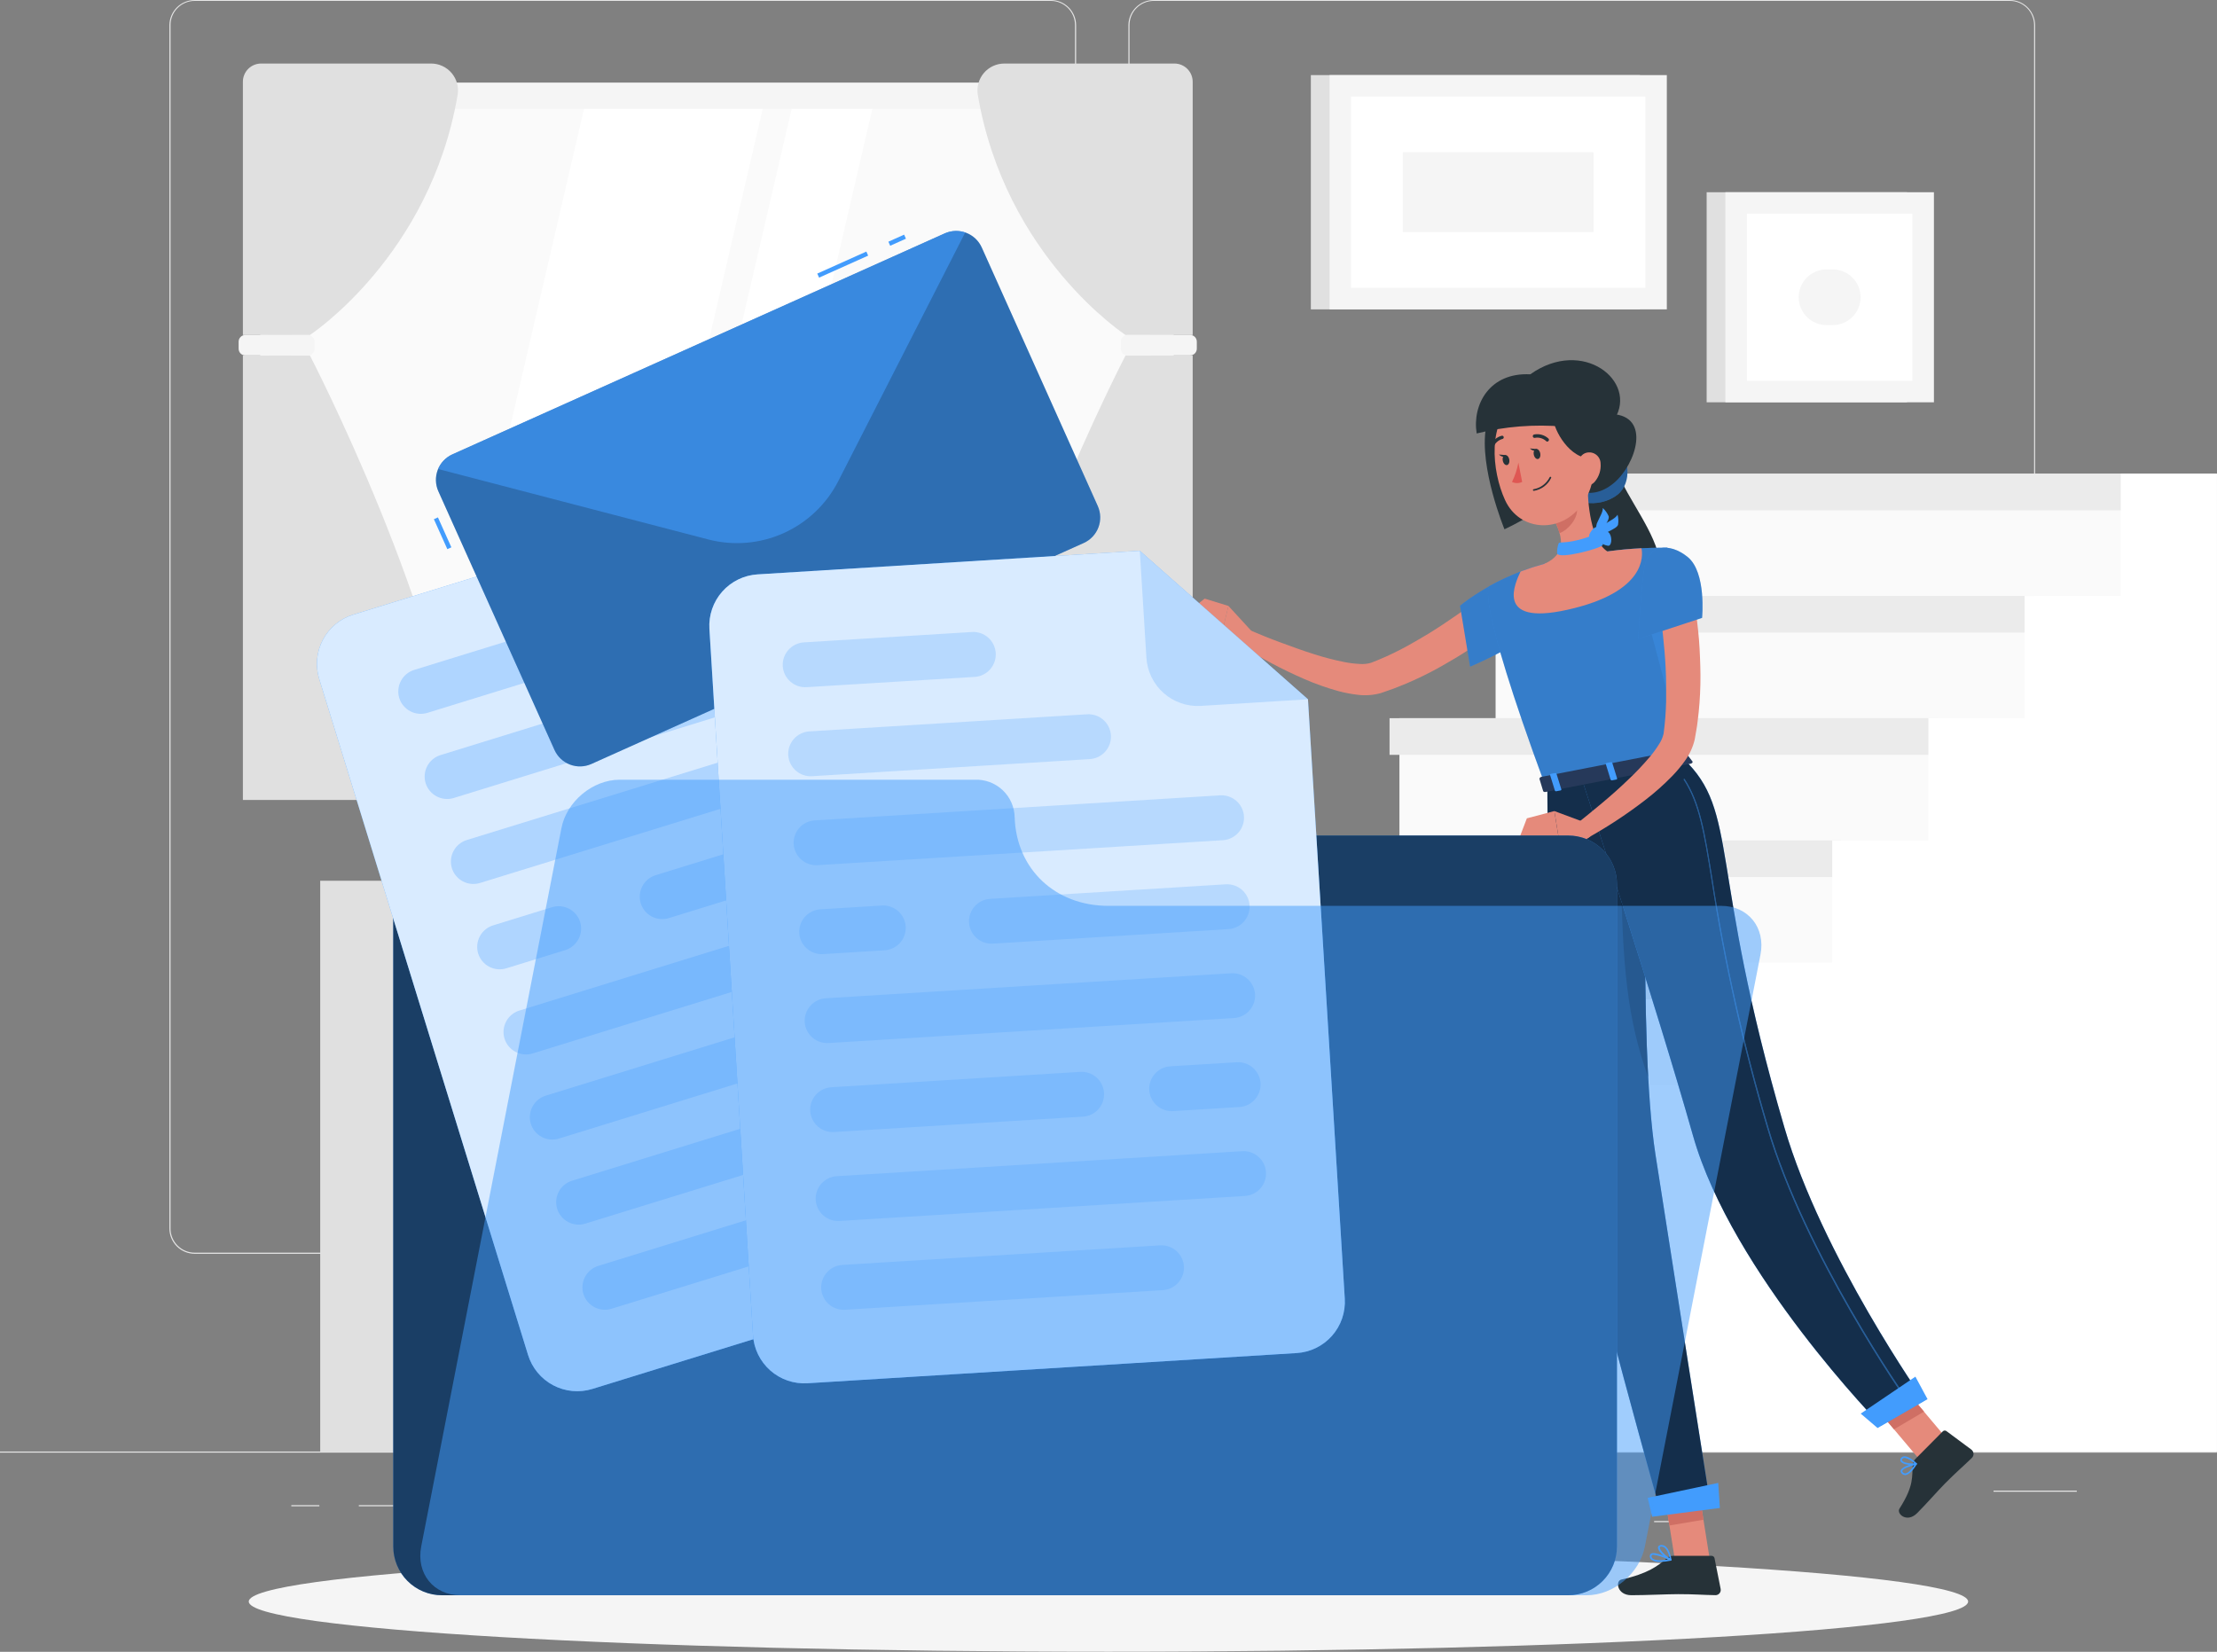 <?xml version="1.0" standalone="no"?><!DOCTYPE svg PUBLIC "-//W3C//DTD SVG 1.1//EN" "http://www.w3.org/Graphics/SVG/1.1/DTD/svg11.dtd"><svg height="8823" node-id="1" sillyvg="true" template-height="8823" template-width="11841" version="1.1" viewBox="0 0 11841 8823" width="11841" xmlns="http://www.w3.org/2000/svg" xmlns:xlink="http://www.w3.org/1999/xlink"><rect x="0" y="0" width="11841" height="8823" fill="#808080" stroke="none"/><defs node-id="173"></defs><path d="M 11840.40 7753.10 L 0.00 7753.10 L 0.00 7759.02 L 11840.40 7759.02 L 11840.40 7753.10 Z" fill="#e6e6e6" fill-rule="nonzero" node-id="175" stroke="none" target-height="5.92" target-width="11840.4" target-x="0" target-y="7753.1"></path><path d="M 11092.10 7961.96 L 10647.60 7961.96 L 10647.60 7967.89 L 11092.10 7967.89 L 11092.10 7961.96 Z" fill="#e6e6e6" fill-rule="nonzero" node-id="177" stroke="none" target-height="5.93" target-width="444.5" target-x="10647.6" target-y="7961.96"></path><path d="M 9040.39 8124.41 L 8834.60 8124.41 L 8834.60 8130.33 L 9040.39 8130.33 L 9040.39 8124.41 Z" fill="#e6e6e6" fill-rule="nonzero" node-id="179" stroke="none" target-height="5.92" target-width="205.79" target-x="8834.6" target-y="8124.41"></path><path d="M 7088.14 8042.72 L 6629.68 8042.72 L 6629.68 8048.64 L 7088.14 8048.64 L 7088.14 8042.72 Z" fill="#e6e6e6" fill-rule="nonzero" node-id="181" stroke="none" target-height="5.92" target-width="458.46" target-x="6629.68" target-y="8042.72"></path><path d="M 2939.26 8039.64 L 1916.49 8039.64 L 1916.49 8045.56 L 2939.26 8045.56 L 2939.26 8039.64 Z" fill="#e6e6e6" fill-rule="nonzero" node-id="183" stroke="none" target-height="5.92" target-width="1022.77" target-x="1916.49" target-y="8039.64"></path><path d="M 1705.73 8039.64 L 1555.83 8039.64 L 1555.83 8045.56 L 1705.73 8045.56 L 1705.73 8039.64 Z" fill="#e6e6e6" fill-rule="nonzero" node-id="185" stroke="none" target-height="5.92" target-width="149.9" target-x="1555.83" target-y="8039.64"></path><path d="M 6701.20 7899.45 L 4482.78 7899.45 L 4482.78 7905.37 L 6701.20 7905.37 L 6701.20 7899.45 Z" fill="#e6e6e6" fill-rule="nonzero" node-id="187" stroke="none" target-height="5.92" target-width="2218.42" target-x="4482.78" target-y="7899.45"></path><path d="M 5612.35 6696.94 L 1039.82 6696.94 C 1004.00 6696.87 969.67 6682.60 944.36 6657.25 C 919.06 6631.90 904.84 6597.54 904.84 6561.72 L 904.84 134.03 C 905.16 98.42 919.51 64.36 944.78 39.27 C 970.05 14.17 1004.21 0.06 1039.82 0.00 L 5612.35 0.00 C 5648.22 0.00 5682.61 14.25 5707.97 39.60 C 5733.32 64.96 5747.57 99.36 5747.57 135.22 L 5747.57 6561.72 C 5747.57 6597.58 5733.32 6631.97 5707.97 6657.33 C 5682.61 6682.69 5648.22 6696.94 5612.35 6696.94 Z M 1039.82 4.74 C 1005.57 4.80 972.75 18.45 948.55 42.69 C 924.35 66.93 910.76 99.78 910.76 134.03 L 910.76 6561.72 C 910.76 6595.97 924.35 6628.82 948.55 6653.06 C 972.75 6677.30 1005.57 6690.95 1039.82 6691.01 L 5612.35 6691.01 C 5646.63 6690.95 5679.48 6677.31 5703.71 6653.08 C 5727.95 6628.84 5741.59 6595.99 5741.65 6561.72 L 5741.65 134.03 C 5741.59 99.76 5727.95 66.91 5703.71 42.68 C 5679.48 18.44 5646.63 4.80 5612.35 4.74 L 1039.82 4.74 Z" fill="#e6e6e6" fill-rule="nonzero" node-id="189" stroke="none" target-height="6696.94" target-width="4842.726" target-x="904.844" target-y="0"></path><path d="M 10734.80 6696.94 L 6161.98 6696.94 C 6126.14 6696.87 6091.79 6682.61 6066.44 6657.26 C 6041.10 6631.92 6026.83 6597.56 6026.77 6561.72 L 6026.77 134.03 C 6027.14 98.40 6041.55 64.34 6066.86 39.25 C 6092.17 14.16 6126.35 0.06 6161.98 0.00 L 10734.80 0.00 C 10770.30 0.12 10804.40 14.26 10829.60 39.35 C 10854.90 64.44 10869.20 98.46 10869.50 134.03 L 10869.50 6561.72 C 10869.50 6597.50 10855.30 6631.82 10830.10 6657.16 C 10804.80 6682.51 10770.50 6696.81 10734.80 6696.94 Z M 6161.98 4.74 C 6127.71 4.80 6094.86 18.44 6070.63 42.68 C 6046.39 66.91 6032.75 99.76 6032.69 134.03 L 6032.69 6561.72 C 6032.75 6595.99 6046.39 6628.84 6070.63 6653.08 C 6094.86 6677.31 6127.71 6690.95 6161.98 6691.01 L 10734.80 6691.01 C 10769.00 6690.95 10801.90 6677.31 10826.10 6653.08 C 10850.30 6628.84 10864.00 6595.99 10864.00 6561.72 L 10864.00 134.03 C 10864.00 99.76 10850.30 66.91 10826.10 42.68 C 10801.90 18.44 10769.00 4.80 10734.80 4.74 L 6161.98 4.74 Z" fill="#e6e6e6" fill-rule="nonzero" node-id="191" stroke="none" target-height="6696.94" target-width="4842.73" target-x="6026.77" target-y="0"></path><path d="M 6179.75 442.36 L 1390.30 442.36 L 1390.30 3855.47 L 6179.75 3855.47 L 6179.75 442.36 Z" fill="#fafafa" fill-rule="nonzero" node-id="193" stroke="none" target-height="3413.113" target-width="4789.45" target-x="1390.3" target-y="442.357"></path><path d="M 6268.31 442.36 L 1431.74 442.36 L 1431.74 3855.47 L 6268.31 3855.47 L 6268.31 442.36 Z" fill="#f5f5f5" fill-rule="nonzero" node-id="195" stroke="none" target-height="3413.113" target-width="4836.57" target-x="1431.74" target-y="442.357"></path><path d="M 6144.22 3715.99 L 6144.22 581.60 L 1555.83 581.60 L 1555.83 3715.99 L 6144.22 3715.99 Z" fill="#fafafa" fill-rule="nonzero" node-id="197" stroke="none" target-height="3134.389" target-width="4588.39" target-x="1555.83" target-y="581.601"></path><path d="M 2391.29 3715.99 L 3119.24 581.60 L 4073.57 581.60 L 3345.63 3715.99 L 2391.29 3715.99 Z" fill="#ffffff" fill-rule="nonzero" node-id="199" stroke="none" target-height="3134.389" target-width="1682.28" target-x="2391.29" target-y="581.601"></path><path d="M 3500.03 3715.99 L 4228.21 581.60 L 4659.20 581.60 L 3931.02 3715.99 L 3500.03 3715.99 Z" fill="#ffffff" fill-rule="nonzero" node-id="201" stroke="none" target-height="3134.389" target-width="1159.17" target-x="3500.03" target-y="581.601"></path><path d="M 6144.22 3715.99 L 6144.22 581.60 L 6128.36 581.60 L 6128.36 3715.99 L 6144.22 3715.99 Z" fill="#fafafa" fill-rule="nonzero" node-id="203" stroke="none" target-height="3134.389" target-width="15.86" target-x="6128.36" target-y="581.601"></path><path d="M 1297.23 436.67 L 1297.23 1789.32 L 1655.05 1789.32 C 1655.05 1789.32 2297.04 1369.94 2444.10 507.24 C 2447.66 486.58 2446.65 465.39 2441.15 445.16 C 2435.64 424.93 2425.77 406.15 2412.22 390.15 C 2398.68 374.14 2381.79 361.30 2362.75 352.52 C 2343.71 343.75 2322.98 339.25 2302.01 339.35 L 1394.56 339.35 C 1368.75 339.35 1343.99 349.60 1325.74 367.85 C 1307.49 386.11 1297.23 410.86 1297.23 436.67 Z" fill="#e0e0e0" fill-rule="nonzero" node-id="205" stroke="none" target-height="1450.071" target-width="1150.43" target-x="1297.23" target-y="339.249"></path><path d="M 1297.23 4272.97 L 1297.23 1898.49 L 1655.05 1898.49 C 1655.05 1898.49 2381.34 3296.84 2465.41 4272.97 L 1297.23 4272.97 Z" fill="#e0e0e0" fill-rule="nonzero" node-id="207" stroke="none" target-height="2374.48" target-width="1168.18" target-x="1297.23" target-y="1898.49"></path><path d="M 1644.63 1789.32 L 1310.26 1789.32 C 1290.51 1789.32 1274.50 1805.33 1274.50 1825.08 L 1274.50 1862.73 C 1274.50 1882.48 1290.51 1898.49 1310.26 1898.49 L 1644.63 1898.49 C 1664.38 1898.49 1680.39 1882.48 1680.39 1862.73 L 1680.39 1825.08 C 1680.39 1805.33 1664.38 1789.32 1644.63 1789.32 Z" fill="#f5f5f5" fill-rule="nonzero" node-id="209" stroke="none" target-height="109.17" target-width="405.89" target-x="1274.5" target-y="1789.32"></path><path d="M 6370.14 436.67 L 6370.14 1789.32 L 6011.61 1789.32 C 6011.61 1789.32 5368.68 1369.94 5222.57 507.24 C 5219.05 486.59 5220.08 465.41 5225.61 445.20 C 5231.13 424.99 5241.01 406.23 5254.54 390.23 C 5268.08 374.24 5284.95 361.39 5303.97 352.61 C 5322.99 343.81 5343.70 339.29 5364.65 339.35 L 6273.05 339.35 C 6298.80 339.47 6323.46 349.77 6341.65 368.00 C 6359.84 386.24 6370.08 410.92 6370.14 436.67 Z" fill="#e0e0e0" fill-rule="nonzero" node-id="211" stroke="none" target-height="1450.03" target-width="1151.09" target-x="5219.05" target-y="339.29"></path><path d="M 6370.14 4272.97 L 6370.14 1898.49 L 6011.61 1898.49 C 6011.61 1898.49 5285.56 3296.84 5201.25 4272.97 L 6370.14 4272.97 Z" fill="#e0e0e0" fill-rule="nonzero" node-id="213" stroke="none" target-height="2374.48" target-width="1168.89" target-x="5201.25" target-y="1898.49"></path><path d="M 6022.03 1898.25 L 6356.40 1898.25 C 6376.15 1898.25 6392.16 1882.24 6392.16 1862.50 L 6392.16 1824.84 C 6392.16 1805.09 6376.15 1789.09 6356.40 1789.09 L 6022.03 1789.09 C 6002.28 1789.09 5986.27 1805.09 5986.27 1824.84 L 5986.27 1862.50 C 5986.27 1882.24 6002.28 1898.25 6022.03 1898.25 Z" fill="#f5f5f5" fill-rule="nonzero" node-id="215" stroke="none" target-height="109.16" target-width="405.89" target-x="5986.27" target-y="1789.09"></path><path d="M 6261.92 4704.43 L 5475.00 4704.43 L 5475.00 7753.10 L 6261.92 7753.10 L 6261.92 4704.43 Z" fill="#fafafa" fill-rule="nonzero" node-id="217" stroke="none" target-height="3048.67" target-width="786.92" target-x="5475" target-y="4704.43"></path><path d="M 6051.87 7753.10 L 6261.92 7753.10 L 6261.92 7400.96 L 5831.64 7400.96 L 6051.87 7753.10 Z" fill="#f4f8ff" fill-rule="nonzero" node-id="219" stroke="none" target-height="352.14" target-width="430.28" target-x="5831.64" target-y="7400.96"></path><path d="M 2497.14 4704.43 L 1710.23 4704.43 L 1710.23 7753.10 L 2497.14 7753.10 L 2497.14 4704.43 Z" fill="#e0e0e0" fill-rule="nonzero" node-id="221" stroke="none" target-height="3048.67" target-width="786.91" target-x="1710.23" target-y="4704.43"></path><path d="M 6261.92 4704.43 L 2313.85 4704.43 L 2313.85 7631.85 L 6261.92 7631.85 L 6261.92 4704.43 Z" fill="#fafafa" fill-rule="nonzero" node-id="223" stroke="none" target-height="2927.42" target-width="3948.07" target-x="2313.85" target-y="4704.43"></path><path d="M 3500.03 4186.77 C 3500.03 4470.94 3773.78 4704.43 4108.62 4704.43 L 4410.79 4704.43 C 4745.40 4704.43 5019.15 4471.41 5019.15 4186.77 L 3500.03 4186.77 Z" fill="#ebebeb" fill-rule="nonzero" node-id="225" stroke="none" target-height="517.66" target-width="1519.12" target-x="3500.03" target-y="4186.77"></path><path d="M 3324.79 3536.26 L 3893.13 3536.26 C 3893.13 3536.26 3794.38 3796.74 3794.38 3950.20 C 3794.38 4103.65 4226.79 4704.43 3608.96 4704.43 C 2991.12 4704.43 3423.54 4103.41 3423.54 3950.20 C 3423.54 3796.98 3324.79 3536.26 3324.79 3536.26 Z" fill="#e0e0e0" fill-rule="nonzero" node-id="227" stroke="none" target-height="1168.17" target-width="1235.67" target-x="2991.12" target-y="3536.26"></path><path d="M 6098.99 4882.75 L 2476.78 4882.75 L 2476.78 5620.88 L 6098.99 5620.88 L 6098.99 4882.75 Z" fill="#ebebeb" fill-rule="nonzero" node-id="229" stroke="none" target-height="738.13" target-width="3622.21" target-x="2476.78" target-y="4882.75"></path><path d="M 2523.90 7753.10 L 2313.85 7753.10 L 2313.85 7400.96 L 2744.37 7400.96 L 2523.90 7753.10 Z" fill="#fafafa" fill-rule="nonzero" node-id="231" stroke="none" target-height="352.14" target-width="430.52" target-x="2313.85" target-y="7400.96"></path><path d="M 4176.59 5251.69 C 4176.59 5273.71 4183.11 5295.23 4195.34 5313.53 C 4207.57 5331.83 4224.96 5346.10 4245.29 5354.52 C 4265.63 5362.95 4288.01 5365.15 4309.60 5360.86 C 4331.19 5356.56 4351.02 5345.96 4366.59 5330.40 C 4382.15 5314.83 4392.75 5295.00 4397.05 5273.41 C 4401.34 5251.82 4399.14 5229.44 4390.71 5209.10 C 4382.29 5188.76 4368.02 5171.38 4349.72 5159.15 C 4331.42 5146.92 4309.90 5140.39 4287.89 5140.39 C 4258.37 5140.39 4230.06 5152.12 4209.19 5172.99 C 4188.31 5193.87 4176.59 5222.18 4176.59 5251.69 Z" fill="#fafafa" fill-rule="nonzero" node-id="233" stroke="none" target-height="224.76" target-width="224.75" target-x="4176.59" target-y="5140.39"></path><path d="M 6098.99 5799.20 L 2476.78 5799.20 L 2476.78 6537.33 L 6098.99 6537.33 L 6098.99 5799.20 Z" fill="#ebebeb" fill-rule="nonzero" node-id="235" stroke="none" target-height="738.13" target-width="3622.21" target-x="2476.78" target-y="5799.2"></path><path d="M 4176.59 6168.14 C 4176.59 6190.15 4183.11 6211.67 4195.34 6229.98 C 4207.57 6248.28 4224.96 6262.55 4245.29 6270.97 C 4265.63 6279.39 4288.01 6281.60 4309.60 6277.30 C 4331.19 6273.01 4351.02 6262.41 4366.59 6246.84 C 4382.15 6231.28 4392.75 6211.45 4397.05 6189.86 C 4401.34 6168.27 4399.14 6145.89 4390.71 6125.55 C 4382.29 6105.21 4368.02 6087.83 4349.72 6075.60 C 4331.42 6063.37 4309.90 6056.84 4287.89 6056.84 C 4258.37 6056.84 4230.06 6068.57 4209.19 6089.44 C 4188.31 6110.31 4176.59 6138.62 4176.59 6168.14 Z" fill="#fafafa" fill-rule="nonzero" node-id="237" stroke="none" target-height="224.76" target-width="224.75" target-x="4176.59" target-y="6056.84"></path><path d="M 6098.99 6715.41 L 2476.78 6715.41 L 2476.78 7453.54 L 6098.99 7453.54 L 6098.99 6715.41 Z" fill="#ebebeb" fill-rule="nonzero" node-id="239" stroke="none" target-height="738.13" target-width="3622.21" target-x="2476.78" target-y="6715.41"></path><path d="M 4287.89 7195.89 C 4349.36 7195.89 4399.19 7146.06 4399.19 7084.59 C 4399.19 7023.12 4349.36 6973.29 4287.89 6973.29 C 4226.42 6973.29 4176.59 7023.12 4176.59 7084.59 C 4176.59 7146.06 4226.42 7195.89 4287.89 7195.89 Z" fill="#fafafa" fill-rule="nonzero" node-id="241" stroke="none" target-height="222.6" target-width="222.6" target-x="4176.59" target-y="6973.29"></path><path d="M 8759.06 401.15 L 7001.23 401.15 L 7001.23 1652.45 L 8759.06 1652.45 L 8759.06 401.15 Z" fill="#e0e0e0" fill-rule="nonzero" node-id="243" stroke="none" target-height="1251.297" target-width="1757.83" target-x="7001.23" target-y="401.153"></path><path d="M 8902.57 401.15 L 7101.17 401.15 L 7101.17 1652.45 L 8902.57 1652.45 L 8902.57 401.15 Z" fill="#f5f5f5" fill-rule="nonzero" node-id="245" stroke="none" target-height="1251.297" target-width="1801.4" target-x="7101.17" target-y="401.153"></path><path d="M 8787.71 1537.60 L 8787.71 516.00 L 7216.02 516.00 L 7216.02 1537.60 L 8787.71 1537.60 Z" fill="#ffffff" fill-rule="nonzero" node-id="247" stroke="none" target-height="1021.595" target-width="1571.69" target-x="7216.02" target-y="516.005"></path><path d="M 8511.12 1239.93 L 8511.12 813.44 L 7492.61 813.44 L 7492.61 1239.93 L 8511.12 1239.93 Z" fill="#f5f5f5" fill-rule="nonzero" node-id="249" stroke="none" target-height="426.494" target-width="1018.51" target-x="7492.61" target-y="813.436"></path><path d="M 10185.10 1026.80 L 9115.22 1026.80 L 9115.22 2148.80 L 10185.10 2148.80 L 10185.10 1026.80 Z" fill="#e0e0e0" fill-rule="nonzero" node-id="251" stroke="none" target-height="1122" target-width="1069.88" target-x="9115.22" target-y="1026.8"></path><path d="M 10329.10 1026.80 L 9215.39 1026.80 L 9215.39 2148.80 L 10329.10 2148.80 L 10329.10 1026.80 Z" fill="#f5f5f5" fill-rule="nonzero" node-id="253" stroke="none" target-height="1122" target-width="1113.71" target-x="9215.39" target-y="1026.8"></path><path d="M 10214.20 2033.95 L 10214.20 1141.65 L 9330.24 1141.65 L 9330.24 2033.95 L 10214.20 2033.95 Z" fill="#ffffff" fill-rule="nonzero" node-id="255" stroke="none" target-height="892.3" target-width="883.96" target-x="9330.24" target-y="1141.65"></path><path d="M 9606.83 1587.80 C 9606.83 1548.40 9622.47 1510.61 9650.31 1482.73 C 9678.15 1454.84 9715.91 1439.15 9755.31 1439.08 L 9788.94 1439.08 C 9828.34 1439.15 9866.11 1454.84 9893.94 1482.73 C 9921.78 1510.61 9937.42 1548.40 9937.42 1587.80 C 9937.42 1627.18 9921.77 1664.94 9893.93 1692.79 C 9866.08 1720.64 9828.32 1736.28 9788.94 1736.28 L 9756.50 1736.28 C 9736.90 1736.43 9717.46 1732.71 9699.31 1725.32 C 9681.16 1717.93 9664.65 1707.01 9650.74 1693.21 C 9636.83 1679.41 9625.78 1662.99 9618.25 1644.89 C 9610.71 1626.80 9606.83 1607.40 9606.83 1587.80 Z" fill="#f5f5f5" fill-rule="nonzero" node-id="257" stroke="none" target-height="297.35" target-width="330.59" target-x="9606.83" target-y="1439.08"></path><path d="M 11840.40 2530.29 L 9015.29 2530.29 L 8501.65 2530.29 L 8501.65 3183.17 L 7988.01 3183.17 L 7988.01 3836.06 L 7474.38 3836.06 L 7474.38 4488.94 L 6960.74 4488.94 L 6960.74 5141.82 L 6447.10 5141.82 L 6447.10 5794.46 L 5933.47 5794.46 L 5933.47 6447.34 L 5419.83 6447.34 L 5419.83 7100.22 L 4906.19 7100.22 L 4906.19 7753.10 L 5419.83 7753.10 L 11840.40 7753.10 L 11840.40 2530.29 Z" fill="#fafafa" fill-rule="nonzero" node-id="259" stroke="none" target-height="5222.81" target-width="6934.21" target-x="4906.19" target-y="2530.29"></path><path d="M 7781.04 7100.22 L 4853.38 7100.22 L 4853.38 7296.06 L 7781.04 7296.06 L 7781.04 7100.22 Z" fill="#ebebeb" fill-rule="nonzero" node-id="261" stroke="none" target-height="195.84" target-width="2927.66" target-x="4853.38" target-y="7100.22"></path><path d="M 8294.68 6447.34 L 5367.02 6447.34 L 5367.02 6643.18 L 8294.68 6643.18 L 8294.68 6447.34 Z" fill="#ebebeb" fill-rule="nonzero" node-id="263" stroke="none" target-height="195.84" target-width="2927.66" target-x="5367.02" target-y="6447.34"></path><path d="M 8808.32 5794.46 L 5880.66 5794.46 L 5880.66 5990.30 L 8808.32 5990.30 L 8808.32 5794.46 Z" fill="#ebebeb" fill-rule="nonzero" node-id="265" stroke="none" target-height="195.84" target-width="2927.66" target-x="5880.66" target-y="5794.46"></path><path d="M 9321.95 5141.58 L 6394.29 5141.58 L 6394.29 5337.42 L 9321.95 5337.42 L 9321.95 5141.58 Z" fill="#ebebeb" fill-rule="nonzero" node-id="267" stroke="none" target-height="195.84" target-width="2927.66" target-x="6394.29" target-y="5141.58"></path><path d="M 9835.59 4488.94 L 6907.93 4488.94 L 6907.93 4684.78 L 9835.59 4684.78 L 9835.59 4488.94 Z" fill="#ebebeb" fill-rule="nonzero" node-id="269" stroke="none" target-height="195.84" target-width="2927.66" target-x="6907.93" target-y="4488.94"></path><path d="M 10349.20 3836.06 L 7421.57 3836.06 L 7421.57 4031.90 L 10349.20 4031.90 L 10349.20 3836.06 Z" fill="#ebebeb" fill-rule="nonzero" node-id="271" stroke="none" target-height="195.84" target-width="2927.63" target-x="7421.57" target-y="3836.06"></path><path d="M 10862.90 3183.18 L 7935.21 3183.18 L 7935.21 3379.02 L 10862.90 3379.02 L 10862.90 3183.18 Z" fill="#ebebeb" fill-rule="nonzero" node-id="273" stroke="none" target-height="195.84" target-width="2927.69" target-x="7935.21" target-y="3183.18"></path><path d="M 11376.50 2530.29 L 8448.84 2530.29 L 8448.84 2726.14 L 11376.50 2726.14 L 11376.50 2530.29 Z" fill="#ebebeb" fill-rule="nonzero" node-id="275" stroke="none" target-height="195.85" target-width="2927.66" target-x="8448.84" target-y="2530.29"></path><path d="M 11326.80 2530.29 L 11326.80 3183.17 L 10813.10 3183.17 L 10813.10 3836.06 L 10299.50 3836.06 L 10299.50 4488.94 L 9785.86 4488.94 L 9785.86 5141.82 L 9272.22 5141.82 L 9272.22 5794.46 L 8758.59 5794.46 L 8758.59 6447.34 L 8244.95 6447.34 L 8244.95 7100.22 L 7731.31 7100.22 L 7731.31 7753.10 L 8244.95 7753.10 L 11840.40 7753.10 L 11840.40 3183.17 L 11840.40 2530.29 L 11326.80 2530.29 Z" fill="#ffffff" fill-rule="nonzero" node-id="277" stroke="none" target-height="5222.81" target-width="4109.09" target-x="7731.31" target-y="2530.29"></path><path d="M 5920.20 8822.52 C 8456.00 8822.52 10511.70 8702.51 10511.70 8554.46 C 10511.70 8406.41 8456.00 8286.39 5920.20 8286.39 C 3384.40 8286.39 1328.73 8406.41 1328.73 8554.46 C 1328.73 8702.51 3384.40 8822.52 5920.20 8822.52 Z" fill="#f5f5f5" fill-rule="nonzero" node-id="279" stroke="none" target-height="536.13" target-width="9182.971" target-x="1328.73" target-y="8286.39"></path><path d="M 8647.05 2533.85 C 8680.20 2644.91 8851.18 2852.83 8864.68 3004.15 C 8878.17 3155.47 8586.66 3397.49 8586.66 3397.49 C 8586.66 3397.49 8368.80 2669.06 8505.20 2584.05 C 8641.60 2499.04 8647.05 2533.85 8647.05 2533.85 Z" fill="#263238" fill-rule="nonzero" node-id="281" stroke="none" target-height="898.45" target-width="509.37" target-x="8368.8" target-y="2499.04"></path><path d="M 8048.40 3320.76 C 7996.78 3363.86 7946.10 3400.09 7893.29 3437.27 C 7840.48 3474.45 7786.02 3508.31 7730.60 3540.05 C 7674.99 3572.95 7617.68 3602.91 7558.92 3629.80 C 7529.08 3643.29 7499.48 3656.55 7468.69 3668.16 C 7453.54 3674.32 7438.15 3680.24 7422.52 3685.45 L 7375.15 3702.02 C 7334.66 3713.34 7292.30 3716.40 7250.59 3711.02 C 7215.73 3706.94 7181.22 3700.29 7147.35 3691.13 C 7084.20 3673.65 7022.39 3651.65 6962.40 3625.30 C 6845.95 3574.45 6733.60 3514.68 6626.37 3446.51 L 6670.65 3364.10 C 6726.54 3387.78 6783.84 3411.46 6840.68 3432.06 C 6897.51 3452.66 6954.82 3474.45 7012.13 3492.21 C 7068.00 3510.52 7124.94 3525.39 7182.63 3536.73 C 7209.12 3541.91 7235.95 3545.15 7262.91 3546.44 C 7283.01 3548.00 7303.22 3545.91 7322.58 3540.28 C 7376.61 3519.61 7429.43 3495.89 7480.77 3469.24 C 7507.06 3455.50 7533.11 3441.53 7558.68 3426.38 C 7584.26 3411.22 7610.31 3396.54 7635.64 3380.91 C 7686.56 3349.41 7736.29 3316.02 7785.54 3281.69 C 7834.80 3247.35 7883.82 3210.64 7927.63 3175.83 L 8048.40 3320.76 Z" fill="#e58a7b" fill-rule="nonzero" node-id="283" stroke="none" target-height="540.57" target-width="1422.03" target-x="6626.37" target-y="3175.83"></path><path d="M 8173.43 3068.56 C 8114.70 3022.62 7871.74 3172.99 7798.09 3235.75 L 7851.85 3560.88 C 7851.85 3560.88 8201.14 3414.54 8221.98 3314.60 C 8244.00 3210.17 8217.24 3103.61 8173.43 3068.56 Z" fill="#429cfd" fill-rule="nonzero" node-id="285" stroke="none" target-height="538.26" target-width="445.91" target-x="7798.09" target-y="3022.62"></path><g node-id="583"><path d="M 8173.43 3068.56 C 8114.70 3022.62 7871.74 3172.99 7798.09 3235.75 L 7851.85 3560.88 C 7851.85 3560.88 8201.14 3414.54 8221.98 3314.60 C 8244.00 3210.17 8217.24 3103.61 8173.43 3068.56 Z" fill="#000000" fill-opacity="0.2" fill-rule="nonzero" group-id="1" node-id="289" stroke="none" target-height="538.26" target-width="445.91" target-x="7798.09" target-y="3022.62"></path></g><path d="M 8990.66 4052.50 L 8253.24 4196.24 C 7872.21 3164.47 7955.10 3130.60 7955.10 3130.60 C 8008.68 3101.16 8064.05 3075.06 8120.86 3052.46 L 8130.81 3048.67 C 8178.17 3031.38 8187.64 3028.78 8250.63 3010.30 C 8359.09 2984.49 8460.21 2962.94 8585.48 2945.18 L 8609.16 2941.87 C 8632.84 2939.03 8654.39 2936.66 8676.18 2934.53 C 8690.86 2932.87 8705.54 2931.92 8719.51 2930.97 L 8766.87 2928.37 C 8847.86 2924.34 8905.88 2925.53 8905.88 2925.53 C 8883.38 3569.88 8919.85 3754.83 8990.66 4052.50 Z" fill="#429cfd" fill-rule="nonzero" node-id="292" stroke="none" target-height="1271.9" target-width="1118.45" target-x="7872.21" target-y="2924.34"></path><path d="M 8990.66 4052.50 L 8253.24 4196.24 C 7872.21 3164.47 7955.10 3130.60 7955.10 3130.60 C 8008.68 3101.16 8064.05 3075.06 8120.86 3052.46 L 8130.81 3048.67 C 8178.17 3031.38 8187.64 3028.78 8250.63 3010.30 C 8359.09 2984.49 8460.21 2962.94 8585.48 2945.18 L 8609.16 2941.87 C 8632.84 2939.03 8654.39 2936.66 8676.18 2934.53 C 8690.86 2932.87 8705.54 2931.92 8719.51 2930.97 L 8766.87 2928.37 C 8847.86 2924.34 8905.88 2925.53 8905.88 2925.53 C 8883.38 3569.88 8919.85 3754.83 8990.66 4052.50 Z" fill="#000000" fill-opacity="0.2" fill-rule="nonzero" group-id="2" node-id="296" stroke="none" target-height="1271.9" target-width="1118.45" target-x="7872.21" target-y="2924.34"></path><path d="M 8413.08 2607.97 C 8365.72 2686.35 8537.41 2722.58 8639.00 2642.31 C 8720.22 2577.89 8701.04 2429.18 8631.42 2394.60 C 8561.80 2360.03 8413.08 2607.97 8413.08 2607.97 Z" fill="#429cfd" fill-rule="nonzero" node-id="299" stroke="none" target-height="362.55" target-width="354.5" target-x="8365.72" target-y="2360.03"></path><path d="M 8413.08 2607.97 C 8365.72 2686.35 8537.41 2722.58 8639.00 2642.31 C 8720.22 2577.89 8701.04 2429.18 8631.42 2394.60 C 8561.80 2360.03 8413.08 2607.97 8413.08 2607.97 Z" fill="#000000" fill-opacity="0.4" fill-rule="nonzero" group-id="3" node-id="303" stroke="none" target-height="362.55" target-width="354.5" target-x="8365.72" target-y="2360.03"></path><path d="M 9130.85 8323.10 L 8946.38 8336.83 L 8878.88 7912.23 L 9063.36 7898.50 L 9130.85 8323.10 Z" fill="#e58a7b" fill-rule="nonzero" node-id="306" stroke="none" target-height="438.33" target-width="251.97" target-x="8878.88" target-y="7898.5"></path><path d="M 10435.70 7729.66 L 10279.10 7828.17 L 10000.40 7497.58 L 10156.90 7398.83 L 10435.70 7729.66 Z" fill="#e58a7b" fill-rule="nonzero" node-id="308" stroke="none" target-height="429.34" target-width="435.3" target-x="10000.4" target-y="7398.83"></path><path d="M 8878.88 7912.23 L 8916.30 8148.10 L 9098.17 8117.55 L 9063.59 7898.74 L 8878.88 7912.23 Z" fill="#cf6f64" fill-rule="nonzero" node-id="310" stroke="none" target-height="249.36" target-width="219.29" target-x="8878.88" target-y="7898.74"></path><path d="M 10157.20 7399.07 L 10000.40 7497.58 L 10116.00 7634.46 L 10276.10 7539.97 L 10157.20 7399.07 Z" fill="#cf6f64" fill-rule="nonzero" node-id="312" stroke="none" target-height="235.39" target-width="275.699" target-x="10000.4" target-y="7399.07"></path><path d="M 8264.61 4196.24 C 8264.61 4196.24 8262.00 5660.19 8381.59 6211.48 C 8506.15 6785.03 8872.49 8089.84 8872.49 8089.84 L 9138.19 8055.50 C 9138.19 8055.50 8930.51 6737.43 8841.94 6167.43 C 8745.56 5546.28 8804.76 4091.10 8804.76 4091.10 L 8264.61 4196.24 Z" fill="#429cfd" fill-rule="nonzero" node-id="314" stroke="none" target-height="3998.74" target-width="876.19" target-x="8262" target-y="4091.1"></path><path d="M 8264.61 4196.24 C 8264.61 4196.24 8262.00 5660.19 8381.59 6211.48 C 8506.15 6785.03 8872.49 8089.84 8872.49 8089.84 L 9138.19 8055.50 C 9138.19 8055.50 8930.51 6737.43 8841.94 6167.43 C 8745.56 5546.28 8804.76 4091.10 8804.76 4091.10 L 8264.61 4196.24 Z" fill="#000000" fill-opacity="0.7" fill-rule="nonzero" group-id="4" node-id="318" stroke="none" target-height="3998.74" target-width="876.19" target-x="8262" target-y="4091.1"></path><path d="M 8788.19 4739.95 L 8657.94 4610.18 C 8662.92 5172.60 8694.41 5450.38 8802.63 5753.02 C 8785.58 5433.09 8784.16 5054.67 8788.19 4739.95 Z" fill="#000000" fill-opacity="0.5" fill-rule="nonzero" group-id="5" node-id="323" stroke="none" target-height="1142.84" target-width="144.689" target-x="8657.94" target-y="4610.18"></path><path d="M 8447.89 4158.35 C 8447.89 4158.35 8845.02 5368.20 9042.05 6065.13 C 9249.96 6800.42 10047.10 7613.62 10047.10 7613.62 L 10275.80 7481.48 C 10275.80 7481.48 9731.16 6709.49 9530.82 6023.45 C 9123.51 4630.78 9290.93 4335.72 8990.42 4052.50 L 8447.89 4158.35 Z" fill="#429cfd" fill-rule="nonzero" node-id="326" stroke="none" target-height="3561.12" target-width="1827.91" target-x="8447.89" target-y="4052.5"></path><path d="M 8447.89 4158.35 C 8447.89 4158.35 8845.02 5368.20 9042.05 6065.13 C 9249.96 6800.42 10047.10 7613.62 10047.10 7613.62 L 10275.80 7481.48 C 10275.80 7481.48 9731.16 6709.49 9530.82 6023.45 C 9123.51 4630.78 9290.93 4335.72 8990.42 4052.50 L 8447.89 4158.35 Z" fill="#000000" fill-opacity="0.7" fill-rule="nonzero" group-id="6" node-id="330" stroke="none" target-height="3561.12" target-width="1827.91" target-x="8447.89" target-y="4052.5"></path><path d="M 8135.78 2180.77 C 8241.40 2216.05 8337.30 2478.20 8341.33 2581.44 C 8345.36 2684.69 8035.37 2827.02 8035.37 2827.02 C 8035.37 2827.02 7898.74 2495.48 7936.86 2282.36 C 7953.44 2189.76 8135.78 2180.77 8135.78 2180.77 Z" fill="#263238" fill-rule="nonzero" node-id="333" stroke="none" target-height="646.25" target-width="446.62" target-x="7898.74" target-y="2180.77"></path><path d="M 6686.28 3372.86 L 6561.01 3236.46 L 6520.04 3407.43 C 6520.04 3407.43 6609.08 3486.05 6681.07 3459.06 L 6686.28 3372.86 Z" fill="#e58a7b" fill-rule="nonzero" node-id="335" stroke="none" target-height="249.59" target-width="166.24" target-x="6520.04" target-y="3236.46"></path><path d="M 6434.08 3197.38 L 6346.46 3267.01 L 6520.04 3407.43 L 6561.01 3236.46 L 6434.08 3197.38 Z" fill="#e58a7b" fill-rule="nonzero" node-id="337" stroke="none" target-height="210.05" target-width="214.55" target-x="6346.46" target-y="3197.38"></path><path d="M 10230.10 7792.88 L 10376.50 7645.35 C 10379.00 7642.83 10382.30 7641.30 10385.90 7641.04 C 10389.50 7640.78 10393.00 7641.80 10395.90 7643.93 L 10529.20 7742.92 C 10532.50 7745.50 10535.20 7748.76 10537.20 7752.48 C 10539.10 7756.20 10540.20 7760.28 10540.50 7764.47 C 10540.70 7768.66 10540.10 7772.85 10538.60 7776.77 C 10537.10 7780.69 10534.80 7784.24 10531.80 7787.20 C 10479.70 7837.64 10452.20 7859.43 10387.80 7924.31 C 10348.30 7964.33 10294.50 8026.61 10239.80 8081.79 C 10185.10 8136.96 10127.60 8085.58 10145.10 8058.11 C 10224.90 7933.31 10210.70 7886.66 10216.10 7823.19 C 10217.00 7811.73 10221.90 7800.96 10230.10 7792.88 Z" fill="#263238" fill-rule="nonzero" node-id="339" stroke="none" target-height="496.18" target-width="413.101" target-x="10127.6" target-y="7640.78"></path><path d="M 8934.06 8310.31 L 9141.98 8310.31 C 9145.64 8310.30 9149.18 8311.58 9151.99 8313.92 C 9154.80 8316.25 9156.71 8319.50 9157.37 8323.10 L 9190.05 8487.44 C 9190.78 8491.48 9190.61 8495.64 9189.56 8499.61 C 9188.50 8503.58 9186.58 8507.27 9183.93 8510.41 C 9181.29 8513.55 9177.98 8516.07 9174.25 8517.79 C 9170.52 8519.51 9166.45 8520.39 9162.34 8520.36 C 9089.64 8519.17 9054.60 8514.91 8963.19 8514.91 C 8907.07 8514.91 8791.03 8520.59 8713.36 8520.59 C 8635.68 8520.59 8627.40 8443.87 8659.36 8437.00 C 8801.45 8405.74 8857.10 8362.88 8903.75 8321.68 C 8912.21 8314.44 8922.94 8310.42 8934.06 8310.31 Z" fill="#263238" fill-rule="nonzero" node-id="341" stroke="none" target-height="210.29" target-width="563.38" target-x="8627.4" target-y="8310.3"></path><path d="M 8929.80 3298.97 L 8816.13 3366.70 L 8947.32 3859.97 C 8918.67 3710.55 8931.46 3546.44 8929.80 3298.97 Z" fill="#429cfd" fill-opacity="0.27" fill-rule="nonzero" group-id="7" node-id="345" stroke="none" target-height="561" target-width="131.19" target-x="8816.13" target-y="3298.97"></path><path d="M 8283.79 2528.87 C 8364.54 2596.36 8481.76 2694.64 8619.82 2579.79 C 8738.22 2480.80 8821.10 2221.02 8608.69 2211.55 C 8497.62 2206.58 8283.79 2528.87 8283.79 2528.87 Z" fill="#263238" fill-rule="nonzero" node-id="348" stroke="none" target-height="488.06" target-width="537.31" target-x="8283.79" target-y="2206.58"></path><path d="M 8478.92 2575.05 C 8478.92 2686.83 8496.20 2888.35 8585.48 2945.66 C 8585.48 2945.66 8577.43 3060.75 8377.09 3099.58 C 8157.09 3142.45 8250.63 3010.78 8250.63 3010.78 C 8365.25 2958.68 8345.36 2870.12 8307.47 2790.55 L 8478.92 2575.05 Z" fill="#e58a7b" fill-rule="nonzero" node-id="350" stroke="none" target-height="567.4" target-width="428.391" target-x="8157.09" target-y="2575.05"></path><path d="M 8409.06 2662.91 L 8307.70 2790.55 C 8316.58 2809.00 8323.87 2828.17 8329.49 2847.86 C 8374.01 2832.23 8427.29 2769.71 8422.79 2720.69 C 8421.82 2700.75 8417.16 2681.16 8409.06 2662.91 Z" fill="#cf6f64" fill-rule="nonzero" node-id="352" stroke="none" target-height="184.95" target-width="119.59" target-x="8307.7" target-y="2662.91"></path><path d="M 8489.57 2318.35 C 8513.25 2500.46 8527.70 2576.95 8454.76 2687.06 C 8345.12 2852.83 8116.36 2842.17 8038.45 2670.96 C 7967.41 2516.80 7940.89 2244.71 8102.87 2139.33 C 8138.48 2115.75 8179.54 2101.68 8222.13 2098.45 C 8264.72 2095.23 8307.43 2102.95 8346.19 2120.90 C 8384.95 2138.84 8418.48 2166.41 8443.57 2200.97 C 8468.67 2235.53 8484.51 2275.94 8489.57 2318.35 Z" fill="#e58a7b" fill-rule="nonzero" node-id="354" stroke="none" target-height="757.6" target-width="586.81" target-x="7940.89" target-y="2095.23"></path><path d="M 8173.20 1999.37 C 8050.06 2086.75 8297.05 2112.57 8297.28 2239.26 C 8297.28 2291.59 8383.25 2457.60 8505.44 2448.12 L 8623.84 2237.84 C 8748.40 2036.55 8454.05 1799.74 8173.20 1999.37 Z" fill="#263238" fill-rule="nonzero" node-id="356" stroke="none" target-height="657.86" target-width="698.34" target-x="8050.06" target-y="1799.74"></path><path d="M 8173.20 1999.37 C 7956.52 1988.00 7862.03 2160.40 7886.90 2315.27 C 8038.05 2277.59 8194.41 2265.18 8349.62 2278.57 C 8646.58 2308.88 8173.20 1999.37 8173.20 1999.37 Z" fill="#263238" fill-rule="nonzero" node-id="358" stroke="none" target-height="327.27" target-width="784.55" target-x="7862.03" target-y="1988"></path><path d="M 8548.77 2475.36 C 8551.78 2510.70 8540.62 2545.80 8517.75 2572.92 C 8487.20 2608.68 8446.71 2587.60 8432.50 2545.21 C 8420.42 2506.85 8421.85 2442.20 8463.05 2421.84 C 8472.15 2417.63 8482.16 2415.75 8492.17 2416.38 C 8502.18 2417.00 8511.87 2420.11 8520.38 2425.42 C 8528.89 2430.73 8535.94 2438.08 8540.90 2446.80 C 8545.85 2455.51 8548.56 2465.33 8548.77 2475.36 Z" fill="#e58a7b" fill-rule="nonzero" node-id="360" stroke="none" target-height="192.93" target-width="131.36" target-x="8420.42" target-y="2415.75"></path><path d="M 8226.48 2421.84 C 8229.32 2436.52 8223.87 2449.78 8214.40 2451.68 C 8204.93 2453.57 8194.75 2443.15 8191.90 2427.99 C 8189.06 2412.84 8194.51 2399.81 8203.98 2397.92 C 8213.45 2396.02 8223.64 2407.16 8226.48 2421.84 Z" fill="#263238" fill-rule="nonzero" node-id="362" stroke="none" target-height="57.55" target-width="40.26" target-x="8189.06" target-y="2396.02"></path><path d="M 8060.95 2454.04 C 8063.79 2468.72 8058.35 2482.22 8048.87 2484.12 C 8039.40 2486.01 8029.22 2475.59 8026.38 2460.44 C 8023.53 2445.28 8028.98 2432.26 8038.45 2430.60 C 8047.93 2428.94 8058.11 2439.12 8060.95 2454.04 Z" fill="#263238" fill-rule="nonzero" node-id="364" stroke="none" target-height="57.07" target-width="40.26" target-x="8023.53" target-y="2428.94"></path><path d="M 8042.95 2430.84 L 8005.77 2427.76 C 8005.77 2427.76 8029.22 2451.68 8042.95 2430.84 Z" fill="#263238" fill-rule="nonzero" node-id="366" stroke="none" target-height="23.92" target-width="37.18" target-x="8005.77" target-y="2427.76"></path><path d="M 8109.73 2470.86 C 8103.08 2506.73 8091.61 2541.54 8075.63 2574.34 C 8084.12 2578.30 8093.38 2580.35 8102.75 2580.35 C 8112.12 2580.35 8121.37 2578.30 8129.86 2574.34 L 8109.73 2470.86 Z" fill="#df5753" fill-rule="nonzero" node-id="368" stroke="none" target-height="109.49" target-width="54.23" target-x="8075.63" target-y="2470.86"></path><path d="M 8191.67 2621.70 C 8190.65 2621.72 8189.66 2621.37 8188.88 2620.72 C 8188.10 2620.06 8187.57 2619.15 8187.40 2618.15 C 8187.30 2617.59 8187.32 2617.01 8187.44 2616.46 C 8187.57 2615.90 8187.80 2615.38 8188.13 2614.91 C 8188.46 2614.45 8188.88 2614.06 8189.37 2613.76 C 8189.85 2613.46 8190.39 2613.26 8190.96 2613.18 C 8209.26 2609.99 8226.56 2602.55 8241.45 2591.44 C 8256.34 2580.33 8268.41 2565.87 8276.68 2549.24 C 8276.90 2548.71 8277.22 2548.23 8277.62 2547.82 C 8278.03 2547.42 8278.51 2547.10 8279.03 2546.88 C 8279.56 2546.66 8280.13 2546.54 8280.70 2546.54 C 8281.27 2546.54 8281.84 2546.65 8282.37 2546.87 C 8282.89 2547.09 8283.37 2547.41 8283.78 2547.81 C 8284.18 2548.22 8284.51 2548.69 8284.73 2549.22 C 8284.95 2549.75 8285.06 2550.32 8285.06 2550.89 C 8285.06 2551.46 8284.95 2552.03 8284.73 2552.55 C 8276.06 2570.63 8263.16 2586.36 8247.13 2598.39 C 8231.09 2610.43 8212.39 2618.42 8192.61 2621.70 L 8191.67 2621.70 Z" fill="#263238" fill-rule="nonzero" node-id="370" stroke="none" target-height="75.18" target-width="97.76" target-x="8187.3" target-y="2546.54"></path><path d="M 8264.61 2358.85 C 8262.44 2358.87 8260.34 2358.11 8258.69 2356.71 C 8250.72 2349.14 8241.07 2343.56 8230.54 2340.44 C 8220.00 2337.31 8208.87 2336.72 8198.06 2338.72 C 8195.68 2339.31 8193.15 2338.94 8191.04 2337.67 C 8188.93 2336.41 8187.41 2334.36 8186.81 2331.97 C 8186.22 2329.58 8186.59 2327.06 8187.86 2324.95 C 8189.12 2322.84 8191.18 2321.32 8193.56 2320.72 C 8207.22 2318.03 8221.32 2318.63 8234.70 2322.46 C 8248.08 2326.29 8260.36 2333.24 8270.53 2342.74 C 8272.15 2344.38 8273.05 2346.60 8273.05 2348.90 C 8273.05 2351.21 8272.15 2353.42 8270.53 2355.06 C 8269.87 2356.07 8268.99 2356.94 8267.97 2357.59 C 8266.95 2358.24 8265.81 2358.67 8264.61 2358.85 Z" fill="#263238" fill-rule="nonzero" node-id="372" stroke="none" target-height="40.84" target-width="86.83" target-x="8186.22" target-y="2318.03"></path><path d="M 7969.30 2391.76 C 7968.21 2392.01 7967.08 2392.01 7965.99 2391.76 C 7964.91 2391.32 7963.93 2390.67 7963.10 2389.85 C 7962.27 2389.02 7961.62 2388.04 7961.18 2386.96 C 7960.74 2385.88 7960.52 2384.72 7960.53 2383.55 C 7960.54 2382.38 7960.79 2381.23 7961.25 2380.16 C 7966.29 2367.21 7974.36 2355.65 7984.78 2346.47 C 7995.21 2337.28 8007.68 2330.72 8021.17 2327.35 C 8022.30 2327.11 8023.48 2327.11 8024.62 2327.34 C 8025.76 2327.57 8026.84 2328.04 8027.79 2328.70 C 8028.75 2329.37 8029.55 2330.22 8030.17 2331.21 C 8030.78 2332.20 8031.18 2333.30 8031.35 2334.46 C 8031.59 2335.58 8031.60 2336.73 8031.38 2337.86 C 8031.16 2338.99 8030.72 2340.06 8030.08 2341.01 C 8029.44 2341.96 8028.61 2342.77 8027.65 2343.39 C 8026.69 2344.02 8025.61 2344.44 8024.48 2344.64 C 8013.84 2347.54 8004.02 2352.88 7995.80 2360.24 C 7987.57 2367.60 7981.18 2376.77 7977.12 2387.03 C 7976.36 2388.44 7975.23 2389.63 7973.86 2390.46 C 7972.48 2391.29 7970.91 2391.74 7969.30 2391.76 Z" fill="#263238" fill-rule="nonzero" node-id="374" stroke="none" target-height="64.9" target-width="71.08" target-x="7960.52" target-y="2327.11"></path><path d="M 10175.20 7878.85 C 10171.10 7878.74 10167.10 7877.65 10163.60 7875.67 C 10160.00 7873.69 10157.00 7870.88 10154.80 7867.48 C 10153.10 7865.47 10152.00 7863.06 10151.50 7860.49 C 10151.10 7857.91 10151.30 7855.26 10152.20 7852.80 C 10160.50 7830.54 10225.90 7816.33 10233.20 7814.67 C 10234.00 7814.52 10234.90 7814.62 10235.70 7814.95 C 10236.50 7815.29 10237.20 7815.85 10237.70 7816.56 C 10238.20 7817.25 10238.50 7818.08 10238.50 7818.93 C 10238.50 7819.78 10238.20 7820.61 10237.70 7821.30 C 10224.90 7842.38 10199.80 7877.66 10176.40 7878.85 L 10175.20 7878.85 Z M 10224.70 7825.56 C 10198.90 7832.19 10164.80 7844.03 10160.50 7855.87 C 10160.10 7856.96 10160.00 7858.15 10160.20 7859.29 C 10160.50 7860.42 10161.10 7861.46 10161.90 7862.27 C 10163.40 7864.71 10165.50 7866.72 10168.00 7868.10 C 10170.50 7869.47 10173.30 7870.15 10176.10 7870.08 C 10188.70 7869.37 10206.40 7853.03 10224.70 7825.56 Z" fill="#429cfd" fill-rule="nonzero" node-id="376" stroke="none" target-height="64.33" target-width="87.4" target-x="10151.1" target-y="7814.52"></path><path d="M 10214.00 7825.56 C 10190.30 7825.56 10160.70 7819.64 10152.00 7806.86 C 10150.00 7803.95 10149.10 7800.46 10149.40 7796.97 C 10149.70 7793.49 10151.20 7790.21 10153.60 7787.67 C 10155.70 7785.03 10158.30 7782.87 10161.30 7781.31 C 10164.30 7779.76 10167.60 7778.86 10170.90 7778.68 L 10172.80 7778.68 C 10199.30 7778.68 10235.80 7814.43 10237.20 7815.85 C 10237.80 7816.39 10238.20 7817.07 10238.40 7817.82 C 10238.60 7818.57 10238.60 7819.37 10238.40 7820.12 C 10238.20 7820.85 10237.80 7821.51 10237.30 7822.05 C 10236.70 7822.59 10236.10 7822.98 10235.30 7823.20 C 10228.30 7824.88 10221.20 7825.67 10214.00 7825.56 Z M 10172.80 7787.44 L 10171.40 7787.44 C 10169.30 7787.51 10167.20 7788.06 10165.30 7789.04 C 10163.40 7790.02 10161.80 7791.42 10160.50 7793.12 C 10157.20 7797.62 10158.10 7800.22 10159.30 7801.88 C 10166.40 7812.78 10202.60 7818.93 10224.90 7816.33 C 10210.70 7801.86 10192.60 7791.82 10172.80 7787.44 Z" fill="#429cfd" fill-rule="nonzero" node-id="378" stroke="none" target-height="46.99" target-width="89.5" target-x="10149.1" target-y="7778.68"></path><path d="M 8866.10 8342.75 C 8850.17 8344.16 8834.23 8340.16 8820.87 8331.39 C 8817.71 8328.92 8815.22 8325.70 8813.65 8322.01 C 8812.07 8318.32 8811.46 8314.30 8811.87 8310.31 C 8811.85 8307.93 8812.46 8305.59 8813.62 8303.51 C 8814.78 8301.44 8816.46 8299.70 8818.50 8298.47 C 8840.29 8285.68 8916.54 8323.57 8925.06 8327.83 C 8925.87 8328.26 8926.52 8328.91 8926.94 8329.72 C 8927.37 8330.52 8927.54 8331.43 8927.43 8332.33 C 8927.32 8333.22 8926.94 8334.06 8926.35 8334.73 C 8925.76 8335.41 8924.98 8335.89 8924.12 8336.12 C 8905.02 8340.12 8885.60 8342.34 8866.10 8342.75 Z M 8831.05 8304.39 C 8828.27 8304.21 8825.49 8304.79 8823.00 8306.05 C 8822.20 8306.47 8821.54 8307.13 8821.12 8307.93 C 8820.69 8308.73 8820.53 8309.65 8820.63 8310.55 C 8820.39 8313.22 8820.81 8315.91 8821.84 8318.38 C 8822.87 8320.85 8824.49 8323.04 8826.55 8324.76 C 8838.39 8334.94 8868.94 8336.60 8909.20 8329.97 C 8884.75 8317.15 8858.34 8308.50 8831.05 8304.39 Z" fill="#429cfd" fill-rule="nonzero" node-id="380" stroke="none" target-height="58.48" target-width="116.08" target-x="8811.46" target-y="8285.68"></path><path d="M 8923.17 8335.65 L 8921.51 8335.65 C 8897.83 8325.46 8852.13 8285.21 8855.44 8264.60 C 8855.44 8259.87 8859.70 8253.71 8871.54 8252.53 L 8875.10 8252.53 C 8916.30 8252.53 8926.96 8327.83 8927.43 8331.15 C 8927.54 8331.94 8927.44 8332.75 8927.15 8333.49 C 8926.86 8334.24 8926.39 8334.90 8925.77 8335.41 C 8924.94 8335.73 8924.04 8335.81 8923.17 8335.65 Z M 8875.81 8260.82 L 8873.20 8260.82 C 8865.62 8260.82 8865.15 8264.37 8865.15 8265.32 C 8863.26 8277.87 8894.51 8309.36 8918.20 8323.33 C 8913.46 8304.86 8901.38 8261.29 8874.86 8261.29 L 8875.81 8260.82 Z" fill="#429cfd" fill-rule="nonzero" node-id="382" stroke="none" target-height="83.279" target-width="75.41" target-x="8852.13" target-y="8252.53"></path><path d="M 8208.48 2398.63 L 8171.30 2395.31 C 8171.30 2395.31 8194.75 2419.47 8208.48 2398.63 Z" fill="#263238" fill-rule="nonzero" node-id="384" stroke="none" target-height="24.16" target-width="37.181" target-x="8171.3" target-y="2395.31"></path><path d="M 8371.17 3257.06 C 7974.99 3345.39 8097.42 3105.74 8121.10 3052.93 L 8131.04 3049.14 C 8178.41 3031.86 8187.88 3029.25 8250.87 3010.78 C 8360.79 2981.11 8472.69 2959.34 8585.72 2945.66 L 8609.40 2942.34 C 8633.08 2939.26 8654.63 2936.90 8676.41 2935.00 C 8691.10 2933.34 8705.78 2932.40 8719.75 2931.45 L 8767.11 2928.61 C 8775.16 2965.55 8794.82 3163.05 8371.17 3257.06 Z" fill="#e58a7b" fill-rule="nonzero" node-id="386" stroke="none" target-height="416.78" target-width="819.83" target-x="7974.99" target-y="2928.61"></path><path d="M 8993.03 4007.03 L 9039.20 4066.71 C 9042.76 4071.21 9037.78 4077.60 9029.26 4079.26 L 8255.84 4229.87 C 8249.21 4231.29 8243.06 4229.87 8241.87 4224.89 L 8222.22 4160.25 C 8222.22 4155.75 8226.01 4150.77 8233.11 4149.35 L 8980.00 4003.95 C 8982.25 4003.29 8984.64 4003.22 8986.92 4003.76 C 8989.21 4004.30 8991.31 4005.43 8993.03 4007.03 Z" fill="#26395a" fill-rule="nonzero" node-id="388" stroke="none" target-height="228.07" target-width="820.54" target-x="8222.22" target-y="4003.22"></path><path d="M 8908.96 4110.04 L 8929.09 4106.25 C 8933.11 4106.25 8935.72 4102.94 8935.01 4100.33 L 8908.96 4016.50 C 8908.96 4013.90 8904.22 4012.72 8900.20 4013.43 L 8880.31 4017.21 C 8876.28 4017.21 8873.68 4020.77 8874.39 4023.13 L 8900.44 4107.20 C 8901.15 4109.57 8905.17 4110.99 8908.96 4110.04 Z" fill="#429cfd" fill-rule="nonzero" node-id="390" stroke="none" target-height="98.27" target-width="62.04" target-x="8873.68" target-y="4012.72"></path><path d="M 8455.95 4389.48 L 8301.78 4332.17 L 8325.46 4478.75 C 8325.46 4478.75 8437.24 4519.01 8494.31 4467.39 L 8455.95 4389.48 Z" fill="#e58a7b" fill-rule="nonzero" node-id="392" stroke="none" target-height="186.84" target-width="192.529" target-x="8301.78" target-y="4332.17"></path><path d="M 8154.96 4371.00 L 8118.26 4467.15 L 8325.46 4478.75 L 8301.78 4332.17 L 8154.96 4371.00 Z" fill="#e58a7b" fill-rule="nonzero" node-id="394" stroke="none" target-height="146.58" target-width="207.2" target-x="8118.26" target-y="4332.17"></path><path d="M 8313.39 4226.08 L 8333.52 4222.29 C 8337.30 4222.29 8340.15 4218.97 8339.20 4216.37 L 8313.15 4132.54 C 8313.15 4129.93 8308.65 4128.75 8304.63 4129.46 L 8284.50 4133.25 C 8280.47 4133.25 8277.87 4136.80 8278.81 4139.17 L 8304.86 4223.24 C 8305.57 4225.60 8309.36 4227.03 8313.39 4226.08 Z" fill="#429cfd" fill-rule="nonzero" node-id="396" stroke="none" target-height="98.28" target-width="62.28" target-x="8277.87" target-y="4128.75"></path><path d="M 8611.29 4167.82 L 8631.18 4164.04 C 8635.21 4164.04 8637.82 4160.72 8637.10 4158.12 L 8611.06 4074.29 C 8611.06 4071.68 8606.32 4070.50 8602.29 4071.21 L 8582.40 4075.00 C 8578.38 4075.00 8575.77 4078.55 8576.48 4080.92 L 8602.53 4164.98 C 8603.48 4166.35 8604.85 4167.37 8606.43 4167.89 C 8608.01 4168.40 8609.72 4168.38 8611.29 4167.82 Z" fill="#429cfd" fill-rule="nonzero" node-id="398" stroke="none" target-height="97.9" target-width="62.051" target-x="8575.77" target-y="4070.5"></path><path d="M 8526.99 2851.64 C 8543.80 2845.25 8564.88 2904.45 8559.67 2912.03 C 8547.59 2929.32 8326.41 2989.70 8316.47 2955.84 C 8315.85 2937.48 8318.66 2919.17 8324.75 2901.85 C 8331.15 2890.48 8380.17 2911.32 8526.99 2851.64 Z" fill="#429cfd" fill-rule="nonzero" node-id="400" stroke="none" target-height="144.45" target-width="249.03" target-x="8315.85" target-y="2845.25"></path><path d="M 8489.57 2853.06 C 8498.10 2833.41 8522.49 2801.91 8543.80 2819.91 C 8565.11 2837.91 8574.11 2876.75 8560.14 2883.14 C 8546.17 2889.53 8474.89 2885.98 8489.57 2853.06 Z" fill="#429cfd" fill-rule="nonzero" node-id="402" stroke="none" target-height="87.62" target-width="99.221" target-x="8474.89" target-y="2801.91"></path><path d="M 8534.80 2863.25 C 8549.48 2847.62 8582.16 2826.07 8597.08 2850.22 C 8612.00 2874.38 8606.55 2913.92 8591.40 2915.11 C 8576.24 2916.29 8509.94 2889.06 8534.80 2863.25 Z" fill="#429cfd" fill-rule="nonzero" node-id="404" stroke="none" target-height="90.22" target-width="102.06" target-x="8509.94" target-y="2826.07"></path><path d="M 8542.85 2859.69 C 8541.66 2847.10 8544.13 2834.44 8549.97 2823.22 C 8555.81 2812.00 8564.77 2802.71 8575.77 2796.47 C 8602.77 2778.94 8629.05 2767.58 8639.47 2749.11 C 8643.96 2766.42 8644.85 2784.48 8642.08 2802.15 C 8636.63 2827.49 8552.56 2846.91 8558.25 2868.93 L 8542.85 2859.69 Z" fill="#429cfd" fill-rule="nonzero" node-id="406" stroke="none" target-height="119.82" target-width="103.189" target-x="8541.66" target-y="2749.11"></path><path d="M 8539.30 2858.51 C 8531.46 2848.57 8526.66 2836.58 8525.48 2823.97 C 8524.31 2811.36 8526.80 2798.69 8532.67 2787.47 C 8545.46 2758.10 8561.56 2734.42 8560.62 2713.58 C 8573.77 2725.70 8584.33 2740.36 8591.64 2756.68 C 8600.64 2780.36 8540.72 2842.64 8557.54 2858.27 L 8539.30 2858.51 Z" fill="#429cfd" fill-rule="nonzero" node-id="408" stroke="none" target-height="144.93" target-width="76.33" target-x="8524.31" target-y="2713.58"></path><path d="M 10186.30 7484.56 C 10185.80 7484.54 10185.30 7484.40 10184.90 7484.16 C 10184.50 7483.91 10184.20 7483.56 10183.90 7483.14 C 10178.50 7475.56 9637.14 6703.09 9438.70 6024.40 C 9309.19 5589.05 9209.66 5145.34 9140.80 4696.38 C 9099.83 4443.47 9074.96 4290.73 8993.50 4165.46 C 8992.95 4164.88 8992.64 4164.12 8992.64 4163.32 C 8992.64 4162.53 8992.95 4161.77 8993.50 4161.19 C 8994.06 4160.71 8994.77 4160.44 8995.51 4160.44 C 8996.25 4160.44 8996.97 4160.71 8997.53 4161.19 C 9079.94 4287.65 9104.80 4440.86 9145.77 4694.48 C 9214.95 5142.80 9314.64 5585.87 9444.15 6020.61 C 9642.35 6698.36 10183.20 7469.88 10188.70 7477.69 C 10189.10 7478.27 10189.40 7478.98 10189.40 7479.70 C 10189.40 7480.43 10189.10 7481.14 10188.70 7481.72 C 10188.60 7482.38 10188.40 7483.02 10188.00 7483.53 C 10187.50 7484.05 10187.00 7484.41 10186.30 7484.56 Z" fill="#429cfd" fill-rule="nonzero" node-id="410" stroke="none" target-height="3324.12" target-width="1196.761" target-x="8992.64" target-y="4160.44"></path><path d="M 10186.30 7484.56 C 10185.80 7484.54 10185.30 7484.40 10184.90 7484.16 C 10184.50 7483.91 10184.20 7483.56 10183.90 7483.14 C 10178.50 7475.56 9637.14 6703.09 9438.70 6024.40 C 9309.19 5589.05 9209.66 5145.34 9140.80 4696.38 C 9099.83 4443.47 9074.96 4290.73 8993.50 4165.46 C 8992.95 4164.88 8992.64 4164.12 8992.64 4163.32 C 8992.64 4162.53 8992.95 4161.77 8993.50 4161.19 C 8994.06 4160.71 8994.77 4160.44 8995.51 4160.44 C 8996.25 4160.44 8996.97 4160.71 8997.53 4161.19 C 9079.94 4287.65 9104.80 4440.86 9145.77 4694.48 C 9214.95 5142.80 9314.64 5585.87 9444.15 6020.61 C 9642.35 6698.36 10183.20 7469.88 10188.70 7477.69 C 10189.10 7478.27 10189.40 7478.98 10189.40 7479.70 C 10189.40 7480.43 10189.10 7481.14 10188.70 7481.72 C 10188.60 7482.38 10188.40 7483.02 10188.00 7483.53 C 10187.50 7484.05 10187.00 7484.41 10186.30 7484.56 Z" fill="#000000" fill-opacity="0.4" fill-rule="nonzero" group-id="8" node-id="414" stroke="none" target-height="3324.12" target-width="1196.761" target-x="8992.64" target-y="4160.44"></path><path d="M 9185.79 8054.56 L 8823.95 8101.44 L 8800.26 8000.56 L 9177.03 7920.76 L 9185.79 8054.56 Z" fill="#429cfd" fill-rule="nonzero" node-id="417" stroke="none" target-height="180.68" target-width="385.53" target-x="8800.26" target-y="7920.76"></path><path d="M 10295.00 7473.43 L 10028.10 7627.59 L 9938.13 7550.63 L 10230.10 7353.13 L 10295.00 7473.43 Z" fill="#429cfd" fill-rule="nonzero" node-id="419" stroke="none" target-height="274.46" target-width="356.87" target-x="9938.13" target-y="7353.13"></path><path d="M 9042.52 3176.31 C 9055.31 3242.14 9062.65 3304.19 9069.75 3368.36 C 9076.86 3432.54 9079.46 3496.00 9081.36 3560.17 C 9083.24 3624.85 9081.82 3689.59 9077.09 3754.12 C 9074.49 3786.56 9071.65 3819.01 9067.15 3851.69 C 9065.25 3867.79 9063.12 3884.13 9060.04 3900.47 L 9051.28 3950.67 C 9041.57 3991.59 9023.78 4030.16 8998.95 4064.10 C 8978.58 4092.66 8956.10 4119.65 8931.69 4144.85 C 8886.00 4191.79 8836.93 4235.33 8784.87 4275.10 C 8684.17 4352.63 8577.61 4422.23 8466.13 4483.25 L 8415.45 4404.63 C 8462.81 4366.98 8510.17 4328.14 8557.54 4288.60 C 8604.90 4249.05 8649.89 4209.03 8693.23 4167.35 C 8736.05 4127.23 8776.46 4084.61 8814.24 4039.71 C 8831.59 4018.93 8847.41 3996.93 8861.60 3973.88 C 8872.78 3957.08 8880.81 3938.38 8885.28 3918.70 C 8892.98 3861.22 8897.49 3803.35 8898.78 3745.36 C 8898.78 3715.76 8898.78 3686.16 8898.78 3656.56 C 8898.78 3626.95 8897.59 3596.88 8896.17 3567.04 C 8893.33 3507.37 8887.88 3448.64 8881.49 3388.02 C 8875.10 3327.39 8866.81 3267.48 8857.81 3211.36 L 9042.52 3176.31 Z" fill="#e58a7b" fill-rule="nonzero" node-id="421" stroke="none" target-height="1306.94" target-width="667.79" target-x="8415.45" target-y="3176.31"></path><path d="M 9013.87 2975.02 C 9114.98 3056.96 9090.83 3300.40 9090.83 3300.40 L 8749.82 3412.64 C 8749.82 3412.64 8765.45 3132.03 8782.50 3031.15 C 8802.40 2911.08 8914.17 2894.27 9013.87 2975.02 Z" fill="#429cfd" fill-rule="nonzero" node-id="423" stroke="none" target-height="518.37" target-width="365.16" target-x="8749.82" target-y="2894.27"></path><path d="M 9013.87 2975.02 C 9114.98 3056.96 9090.83 3300.40 9090.83 3300.40 L 8749.82 3412.64 C 8749.82 3412.64 8765.45 3132.03 8782.50 3031.15 C 8802.40 2911.08 8914.17 2894.27 9013.87 2975.02 Z" fill="#000000" fill-opacity="0.2" fill-rule="nonzero" group-id="9" node-id="427" stroke="none" target-height="518.37" target-width="365.16" target-x="8749.82" target-y="2894.27"></path><path d="M 4509.06 3990.93 C 4495.83 3933.51 4463.52 3882.27 4417.42 3845.59 C 4371.31 3808.90 4314.13 3788.93 4255.20 3788.93 L 2360.74 3788.93 C 2291.65 3788.93 2225.40 3816.38 2176.55 3865.23 C 2127.69 3914.08 2100.25 3980.33 2100.25 4049.42 L 2100.25 8260.34 C 2100.25 8329.43 2127.69 8395.69 2176.55 8444.54 C 2225.40 8493.39 2291.65 8520.83 2360.74 8520.83 L 8375.67 8520.83 C 8444.75 8520.83 8511.01 8493.39 8559.86 8444.54 C 8608.71 8395.69 8636.16 8329.43 8636.16 8260.34 L 8636.16 4723.14 C 8636.16 4654.05 8608.71 4587.80 8559.86 4538.95 C 8511.01 4490.10 8444.75 4462.65 8375.67 4462.65 L 5101.79 4462.65 C 4964.20 4462.67 4830.67 4416.04 4723.01 4330.36 C 4615.35 4244.67 4539.92 4125.02 4509.06 3990.93 Z" fill="#429cfd" fill-rule="nonzero" node-id="430" stroke="none" target-height="4731.9" target-width="6535.91" target-x="2100.25" target-y="3788.93"></path><path d="M 4509.06 3990.93 C 4495.83 3933.51 4463.52 3882.27 4417.42 3845.59 C 4371.31 3808.90 4314.13 3788.93 4255.20 3788.93 L 2360.74 3788.93 C 2291.65 3788.93 2225.40 3816.38 2176.55 3865.23 C 2127.69 3914.08 2100.25 3980.33 2100.25 4049.42 L 2100.25 8260.34 C 2100.25 8329.43 2127.69 8395.69 2176.55 8444.54 C 2225.40 8493.39 2291.65 8520.83 2360.74 8520.83 L 8375.67 8520.83 C 8444.75 8520.83 8511.01 8493.39 8559.86 8444.54 C 8608.71 8395.69 8636.16 8329.43 8636.16 8260.34 L 8636.16 4723.14 C 8636.16 4654.05 8608.71 4587.80 8559.86 4538.95 C 8511.01 4490.10 8444.75 4462.65 8375.67 4462.65 L 5101.79 4462.65 C 4964.20 4462.67 4830.67 4416.04 4723.01 4330.36 C 4615.35 4244.67 4539.92 4125.02 4509.06 3990.93 Z" fill="#000000" fill-opacity="0.6" fill-rule="nonzero" group-id="10" node-id="434" stroke="none" target-height="4731.9" target-width="6535.91" target-x="2100.25" target-y="3788.93"></path><path d="M 3840.32 2679.48 L 4009.16 3226.27 C 4030.71 3295.87 4079.01 3354.06 4143.43 3388.07 C 4207.86 3422.08 4283.15 3429.13 4352.77 3407.67 L 4899.32 3238.83 L 3840.32 2679.48 Z" fill="#429cfd" fill-opacity="0.22" fill-rule="nonzero" group-id="11" node-id="439" stroke="none" target-height="749.65" target-width="1059" target-x="3840.32" target-y="2679.48"></path><path d="M 3840.32 2679.48 L 1886.65 3283.11 C 1852.16 3293.70 1820.10 3310.99 1792.30 3333.99 C 1764.50 3356.99 1741.51 3385.24 1724.64 3417.14 C 1707.77 3449.03 1697.35 3483.93 1693.99 3519.85 C 1690.62 3555.78 1694.37 3592.01 1705.02 3626.48 L 2820.38 7237.33 C 2831.03 7271.81 2848.36 7303.85 2871.39 7331.62 C 2894.42 7359.40 2922.70 7382.37 2954.61 7399.21 C 2986.52 7416.06 3021.43 7426.45 3057.36 7429.80 C 3093.29 7433.15 3129.52 7429.38 3163.99 7418.73 L 5664.45 6646.26 C 5698.92 6635.64 5730.95 6618.33 5758.73 6595.32 C 5786.50 6572.31 5809.47 6544.06 5826.31 6512.17 C 5843.16 6480.28 5853.56 6445.38 5856.91 6409.47 C 5860.26 6373.56 5856.50 6337.34 5845.85 6302.89 L 4898.61 3238.83 L 3840.32 2679.48 Z" fill="#429cfd" fill-rule="nonzero" node-id="442" stroke="none" target-height="4753.67" target-width="4169.64" target-x="1690.62" target-y="2679.48"></path><path d="M 3840.32 2679.48 L 1886.65 3283.11 C 1852.16 3293.70 1820.10 3310.99 1792.30 3333.99 C 1764.50 3356.99 1741.51 3385.24 1724.64 3417.14 C 1707.77 3449.03 1697.35 3483.93 1693.99 3519.85 C 1690.62 3555.78 1694.37 3592.01 1705.02 3626.48 L 2820.38 7237.33 C 2831.03 7271.81 2848.36 7303.85 2871.39 7331.62 C 2894.42 7359.40 2922.70 7382.37 2954.61 7399.21 C 2986.52 7416.06 3021.43 7426.45 3057.36 7429.80 C 3093.29 7433.15 3129.52 7429.38 3163.99 7418.73 L 5664.45 6646.26 C 5698.92 6635.64 5730.95 6618.33 5758.73 6595.32 C 5786.50 6572.31 5809.47 6544.06 5826.31 6512.17 C 5843.16 6480.28 5853.56 6445.38 5856.91 6409.47 C 5860.26 6373.56 5856.50 6337.34 5845.85 6302.89 L 4898.61 3238.83 L 3840.32 2679.48 Z" fill="#ffffff" fill-opacity="0.8" fill-rule="nonzero" group-id="12" node-id="446" stroke="none" target-height="4753.67" target-width="4169.64" target-x="1690.62" target-y="2679.48"></path><path d="M 4891.51 6488.54 L 3266.06 6990.58 C 3235.66 6999.91 3202.80 6996.84 3174.67 6982.01 C 3146.53 6967.19 3125.41 6941.83 3115.92 6911.48 C 3106.67 6881.09 3109.81 6848.26 3124.68 6820.18 C 3139.54 6792.09 3164.91 6771.03 3195.25 6761.58 L 4820.70 6259.31 C 4851.13 6249.99 4884.02 6253.10 4912.16 6267.97 C 4940.30 6282.84 4961.40 6308.25 4970.84 6338.65 C 4980.09 6369.04 4976.95 6401.87 4962.08 6429.95 C 4947.22 6458.04 4921.85 6479.10 4891.51 6488.54 Z" fill="#429cfd" fill-opacity="0.28" fill-rule="nonzero" group-id="13" node-id="451" stroke="none" target-height="749.92" target-width="1873.42" target-x="3106.67" target-y="6249.99"></path><path d="M 3142.21 3542.18 L 2282.59 3807.64 C 2252.20 3816.91 2219.37 3813.80 2191.25 3798.99 C 2163.13 3784.18 2142.00 3758.86 2132.46 3728.55 C 2123.20 3698.12 2126.34 3665.26 2141.20 3637.14 C 2156.06 3609.01 2181.43 3587.90 2211.79 3578.41 L 3071.40 3312.95 C 3101.80 3303.55 3134.69 3306.59 3162.84 3321.42 C 3190.99 3336.26 3212.10 3361.65 3221.54 3392.04 C 3230.80 3422.47 3227.66 3455.33 3212.80 3483.45 C 3197.94 3511.57 3172.56 3532.68 3142.21 3542.18 Z" fill="#429cfd" fill-opacity="0.28" fill-rule="nonzero" group-id="14" node-id="456" stroke="none" target-height="513.36" target-width="1107.6" target-x="2123.2" target-y="3303.55"></path><path d="M 3843.63 3823.74 L 2422.78 4262.55 C 2392.45 4271.66 2359.74 4268.44 2331.77 4253.59 C 2303.79 4238.74 2282.80 4213.45 2273.36 4183.22 C 2264.03 4152.85 2267.11 4120.03 2281.94 4091.93 C 2296.76 4063.83 2322.12 4042.76 2352.45 4033.32 L 3773.30 3594.51 C 3803.70 3585.18 3836.56 3588.26 3864.69 3603.08 C 3892.82 3617.90 3913.95 3643.26 3923.44 3673.61 C 3932.61 3704.10 3929.38 3736.98 3914.43 3765.10 C 3899.49 3793.22 3874.04 3814.29 3843.63 3823.74 Z" fill="#429cfd" fill-opacity="0.28" fill-rule="nonzero" group-id="15" node-id="461" stroke="none" target-height="686.48" target-width="1668.58" target-x="2264.03" target-y="3585.18"></path><path d="M 4636.94 4076.89 L 2563.45 4716.27 C 2533.08 4725.60 2500.26 4722.52 2472.16 4707.69 C 2444.06 4692.87 2422.99 4667.51 2413.55 4637.18 C 2404.28 4606.78 2407.39 4573.95 2422.20 4545.83 C 2437.01 4517.72 2462.33 4496.59 2492.64 4487.04 L 4566.13 3847.66 C 4596.50 3838.40 4629.30 3841.51 4657.38 3856.33 C 4685.46 3871.14 4706.54 3896.46 4716.03 3926.75 C 4725.37 3957.15 4722.29 3990.01 4707.47 4018.14 C 4692.65 4046.28 4667.29 4067.40 4636.94 4076.89 Z" fill="#429cfd" fill-opacity="0.28" fill-rule="nonzero" group-id="16" node-id="466" stroke="none" target-height="887.2" target-width="2321.09" target-x="2404.28" target-y="3838.4"></path><path d="M 4777.37 4531.56 L 3572.01 4904.06 C 3541.62 4913.32 3508.79 4910.17 3480.71 4895.30 C 3452.62 4880.44 3431.56 4855.07 3422.11 4824.73 C 3412.85 4794.36 3415.97 4761.57 3430.78 4733.49 C 3445.60 4705.41 3470.91 4684.32 3501.21 4674.83 L 4706.56 4302.33 C 4736.99 4293.13 4769.82 4296.31 4797.93 4311.16 C 4826.03 4326.01 4847.15 4351.34 4856.70 4381.66 C 4865.95 4412.06 4862.81 4444.88 4847.94 4472.97 C 4833.08 4501.05 4807.71 4522.12 4777.37 4531.56 Z" fill="#429cfd" fill-opacity="0.28" fill-rule="nonzero" group-id="17" node-id="471" stroke="none" target-height="620.19" target-width="1453.1" target-x="3412.85" target-y="4293.13"></path><path d="M 3019.30 5074.80 L 2704.11 5172.13 C 2673.71 5181.47 2640.86 5178.39 2612.72 5163.56 C 2584.59 5148.74 2563.47 5123.39 2553.97 5093.03 C 2544.65 5062.61 2547.76 5029.72 2562.63 5001.58 C 2577.50 4973.44 2602.91 4952.34 2633.31 4942.90 L 2948.50 4845.57 C 2978.90 4836.30 3011.73 4839.41 3039.84 4854.22 C 3067.96 4869.03 3089.09 4894.35 3098.63 4924.66 C 3107.83 4955.09 3104.66 4987.92 3089.81 5016.03 C 3074.96 5044.13 3049.62 5065.25 3019.30 5074.80 Z" fill="#429cfd" fill-opacity="0.28" fill-rule="nonzero" group-id="18" node-id="476" stroke="none" target-height="345.17" target-width="563.18" target-x="2544.65" target-y="4836.3"></path><path d="M 4918.03 4986.47 L 2844.54 5627.04 C 2814.14 5636.29 2781.32 5633.14 2753.23 5618.28 C 2725.15 5603.42 2704.08 5578.04 2694.64 5547.71 C 2685.31 5517.34 2688.39 5484.51 2703.22 5456.42 C 2718.04 5428.32 2743.40 5407.24 2773.73 5397.81 L 4847.22 4757.24 C 4877.59 4747.98 4910.39 4751.09 4938.47 4765.91 C 4966.55 4780.72 4987.63 4806.04 4997.12 4836.33 C 5006.46 4866.73 5003.38 4899.59 4988.56 4927.72 C 4973.74 4955.86 4948.38 4976.98 4918.03 4986.47 Z" fill="#429cfd" fill-opacity="0.28" fill-rule="nonzero" group-id="19" node-id="481" stroke="none" target-height="888.31" target-width="2321.15" target-x="2685.31" target-y="4747.98"></path><path d="M 4258.28 5688.37 L 2984.97 6081.71 C 2954.60 6090.97 2921.80 6087.86 2893.72 6073.04 C 2865.64 6058.23 2844.56 6032.91 2835.07 6002.62 C 2825.79 5972.22 2828.90 5939.39 2843.72 5911.27 C 2858.53 5883.15 2883.85 5862.02 2914.16 5852.48 L 4187.48 5459.14 C 4217.91 5449.88 4250.76 5453.02 4278.89 5467.88 C 4307.01 5482.74 4328.12 5508.11 4337.61 5538.47 C 4346.93 5568.87 4343.81 5601.72 4328.94 5629.82 C 4314.07 5657.93 4288.66 5678.98 4258.28 5688.37 Z" fill="#429cfd" fill-opacity="0.28" fill-rule="nonzero" group-id="20" node-id="486" stroke="none" target-height="641.09" target-width="1521.14" target-x="2825.79" target-y="5449.88"></path><path d="M 5058.46 5441.38 L 4718.64 5546.29 C 4688.21 5555.55 4655.35 5552.41 4627.23 5537.55 C 4599.11 5522.69 4578.00 5497.31 4568.50 5466.96 C 4559.25 5436.56 4562.40 5403.73 4577.26 5375.65 C 4592.12 5347.56 4617.49 5326.50 4647.83 5317.06 L 4987.65 5212.15 C 5018.02 5202.82 5050.85 5205.91 5078.94 5220.73 C 5107.04 5235.56 5128.11 5260.91 5137.55 5291.24 C 5146.89 5321.64 5143.81 5354.50 5128.99 5382.63 C 5114.17 5410.77 5088.81 5431.89 5058.46 5441.38 Z" fill="#429cfd" fill-opacity="0.28" fill-rule="nonzero" group-id="21" node-id="491" stroke="none" target-height="352.73" target-width="587.64" target-x="4559.25" target-y="5202.82"></path><path d="M 5198.89 5896.53 L 3125.87 6535.91 C 3095.44 6545.23 3062.55 6542.12 3034.41 6527.25 C 3006.27 6512.38 2985.17 6486.97 2975.73 6456.58 C 2966.41 6426.18 2969.53 6393.33 2984.40 6365.22 C 2999.27 6337.12 3024.69 6316.07 3055.06 6306.68 L 5128.32 5666.11 C 5158.75 5656.91 5191.57 5660.08 5219.68 5674.94 C 5247.79 5689.79 5268.90 5715.12 5278.45 5745.44 C 5283.21 5760.58 5284.92 5776.52 5283.49 5792.33 C 5282.06 5808.14 5277.52 5823.50 5270.12 5837.55 C 5262.73 5851.59 5252.63 5864.03 5240.40 5874.16 C 5228.17 5884.28 5214.06 5891.88 5198.89 5896.53 Z" fill="#429cfd" fill-opacity="0.28" fill-rule="nonzero" group-id="22" node-id="496" stroke="none" target-height="888.32" target-width="2318.51" target-x="2966.41" target-y="5656.91"></path><path d="M 5243.41 1321.63 L 5863.37 2703.17 C 5879.46 2739.23 5880.63 2780.20 5866.61 2817.12 C 5852.58 2854.04 5824.52 2883.90 5788.54 2900.19 L 3158.55 4080.68 C 3122.49 4096.84 3081.50 4098.04 3044.56 4084.01 C 3007.62 4069.98 2977.76 4041.87 2961.52 4005.85 L 2341.32 2624.31 C 2325.09 2588.23 2323.85 2547.18 2337.89 2510.18 C 2351.92 2473.19 2380.07 2443.29 2416.15 2427.05 L 5046.14 1246.56 C 5082.27 1230.47 5123.30 1229.34 5160.26 1243.40 C 5197.22 1257.47 5227.11 1285.59 5243.41 1321.63 Z" fill="#429cfd" fill-rule="nonzero" node-id="499" stroke="none" target-height="2868.7" target-width="3556.78" target-x="2323.85" target-y="1229.34"></path><path d="M 5243.41 1321.63 L 5863.37 2703.17 C 5879.46 2739.23 5880.63 2780.20 5866.61 2817.12 C 5852.58 2854.04 5824.52 2883.90 5788.54 2900.19 L 3158.55 4080.68 C 3122.49 4096.84 3081.50 4098.04 3044.56 4084.01 C 3007.62 4069.98 2977.76 4041.87 2961.52 4005.85 L 2341.32 2624.31 C 2325.09 2588.23 2323.85 2547.18 2337.89 2510.18 C 2351.92 2473.19 2380.07 2443.29 2416.15 2427.05 L 5046.14 1246.56 C 5082.27 1230.47 5123.30 1229.34 5160.26 1243.40 C 5197.22 1257.47 5227.11 1285.59 5243.41 1321.63 Z" fill="#000000" fill-opacity="0.3" fill-rule="nonzero" group-id="23" node-id="503" stroke="none" target-height="2868.7" target-width="3556.78" target-x="2323.85" target-y="1229.34"></path><path d="M 4828.91 1253.36 L 4744.86 1291.06 L 4754.56 1312.67 L 4838.60 1274.97 L 4828.91 1253.36 Z" fill="#429cfd" fill-rule="nonzero" node-id="506" stroke="none" target-height="59.31" target-width="93.74" target-x="4744.86" target-y="1253.36"></path><path d="M 4627.15 1343.75 L 4365.06 1461.32 L 4374.75 1482.93 L 4636.84 1365.36 L 4627.15 1343.75 Z" fill="#429cfd" fill-rule="nonzero" node-id="508" stroke="none" target-height="139.18" target-width="271.78" target-x="4365.06" target-y="1343.75"></path><path d="M 2338.99 2763.54 L 2317.38 2773.24 L 2389.16 2933.11 L 2410.76 2923.41 L 2338.99 2763.54 Z" fill="#429cfd" fill-rule="nonzero" node-id="510" stroke="none" target-height="169.57" target-width="93.38" target-x="2317.38" target-y="2763.54"></path><path d="M 5155.31 1241.59 L 4477.09 2570.08 C 4414.16 2693.21 4311.10 2791.19 4184.94 2847.81 C 4058.78 2904.43 3917.07 2916.31 3783.25 2881.48 L 2339.90 2505.19 C 2354.71 2470.56 2381.90 2442.70 2416.15 2427.05 L 5046.14 1246.56 C 5080.59 1231.15 5119.60 1229.38 5155.31 1241.59 Z" fill="#429cfd" fill-opacity="0.6" fill-rule="nonzero" group-id="24" node-id="514" stroke="none" target-height="1686.93" target-width="2815.41" target-x="2339.9" target-y="1229.38"></path><path d="M 6087.63 2941.87 L 4046.81 3067.85 C 4010.76 3069.99 3975.48 3079.23 3943.00 3095.02 C 3910.52 3110.81 3881.47 3132.86 3857.51 3159.89 C 3833.56 3186.92 3815.17 3218.41 3803.41 3252.56 C 3791.64 3286.71 3786.72 3322.84 3788.93 3358.89 L 4021.71 7130.77 C 4023.88 7166.85 4033.15 7202.14 4048.99 7234.63 C 4064.82 7267.11 4086.92 7296.16 4114.00 7320.09 C 4141.08 7344.03 4172.61 7362.38 4206.80 7374.11 C 4240.99 7385.83 4277.15 7390.69 4313.22 7388.42 L 6925.22 7227.15 C 6961.23 7224.98 6996.46 7215.72 7028.89 7199.91 C 7061.32 7184.10 7090.31 7162.04 7114.21 7135.00 C 7138.10 7107.97 7156.42 7076.48 7168.12 7042.35 C 7179.82 7008.22 7184.67 6972.12 7182.39 6936.11 L 6985.84 3735.18 L 6087.63 2941.87 Z" fill="#429cfd" fill-rule="nonzero" node-id="517" stroke="none" target-height="4448.82" target-width="3397.95" target-x="3786.72" target-y="2941.87"></path><path d="M 6087.63 2941.87 L 4046.81 3067.85 C 4010.76 3069.99 3975.48 3079.23 3943.00 3095.02 C 3910.52 3110.81 3881.47 3132.86 3857.51 3159.89 C 3833.56 3186.92 3815.17 3218.41 3803.41 3252.56 C 3791.64 3286.71 3786.72 3322.84 3788.93 3358.89 L 4021.71 7130.77 C 4023.88 7166.85 4033.15 7202.14 4048.99 7234.63 C 4064.82 7267.11 4086.92 7296.16 4114.00 7320.09 C 4141.08 7344.03 4172.61 7362.38 4206.80 7374.11 C 4240.99 7385.83 4277.15 7390.69 4313.22 7388.42 L 6925.22 7227.15 C 6961.23 7224.98 6996.46 7215.72 7028.89 7199.91 C 7061.32 7184.10 7090.31 7162.04 7114.21 7135.00 C 7138.10 7107.97 7156.42 7076.48 7168.12 7042.35 C 7179.82 7008.22 7184.67 6972.12 7182.39 6936.11 L 6985.84 3735.18 L 6087.63 2941.87 Z" fill="#ffffff" fill-opacity="0.8" fill-rule="nonzero" group-id="25" node-id="521" stroke="none" target-height="4448.82" target-width="3397.95" target-x="3786.72" target-y="2941.87"></path><path d="M 6211.00 6891.12 L 4512.85 6996.03 C 4481.13 6997.84 4449.97 6987.03 4426.19 6965.96 C 4402.41 6944.88 4387.93 6915.25 4385.92 6883.54 C 4384.10 6851.83 4394.87 6820.69 4415.89 6796.87 C 4436.91 6773.06 4466.48 6758.51 4498.17 6756.38 L 6196.32 6651.71 C 6228.05 6649.83 6259.23 6660.57 6283.05 6681.60 C 6306.88 6702.64 6321.42 6732.24 6323.49 6763.95 C 6325.37 6795.72 6314.59 6826.93 6293.50 6850.76 C 6272.42 6874.60 6242.76 6889.11 6211.00 6891.12 Z" fill="#429cfd" fill-opacity="0.22" fill-rule="nonzero" group-id="26" node-id="526" stroke="none" target-height="348.01" target-width="1941.27" target-x="4384.1" target-y="6649.83"></path><path d="M 5205.99 3615.59 L 4307.78 3670.53 C 4276.07 3672.35 4244.92 3661.58 4221.11 3640.56 C 4197.30 3619.54 4182.74 3589.97 4180.61 3558.28 C 4178.79 3526.53 4189.60 3495.35 4210.67 3471.53 C 4231.73 3447.71 4261.36 3433.19 4293.10 3431.11 L 5191.31 3375.70 C 5223.01 3373.82 5254.16 3384.58 5277.95 3405.61 C 5301.74 3426.65 5316.23 3456.26 5318.24 3487.95 C 5320.25 3519.75 5309.56 3551.05 5288.52 3574.99 C 5267.47 3598.92 5237.79 3613.52 5205.99 3615.59 Z" fill="#429cfd" fill-opacity="0.22" fill-rule="nonzero" group-id="27" node-id="531" stroke="none" target-height="298.53" target-width="1141.46" target-x="4178.79" target-y="3373.82"></path><path d="M 5821.22 4054.63 L 4337.14 4146.04 C 4305.40 4147.98 4274.18 4137.26 4250.34 4116.21 C 4226.50 4095.17 4211.98 4065.53 4209.97 4033.79 C 4208.09 4002.03 4218.87 3970.81 4239.96 3946.98 C 4261.04 3923.15 4290.70 3908.64 4322.46 3906.63 L 5806.30 3815.22 C 5838.04 3813.27 5869.25 3824.00 5893.09 3845.04 C 5916.94 3866.09 5931.45 3895.73 5933.46 3927.46 C 5935.35 3959.19 5924.60 3990.37 5903.57 4014.20 C 5882.53 4038.02 5852.93 4052.56 5821.22 4054.63 Z" fill="#429cfd" fill-opacity="0.22" fill-rule="nonzero" group-id="28" node-id="536" stroke="none" target-height="334.71" target-width="1727.26" target-x="4208.09" target-y="3813.27"></path><path d="M 6532.35 4487.75 L 4366.50 4621.31 C 4334.68 4623.26 4303.38 4612.52 4279.45 4591.43 C 4255.53 4570.35 4240.94 4540.65 4238.87 4508.83 C 4236.98 4477.13 4247.74 4445.97 4268.78 4422.18 C 4289.81 4398.40 4319.42 4383.91 4351.11 4381.90 L 6517.20 4248.10 C 6548.92 4246.29 6580.07 4257.10 6603.86 4278.17 C 6627.64 4299.25 6642.11 4328.87 6644.13 4360.59 C 6646.01 4392.23 6635.33 4423.35 6614.40 4447.16 C 6593.47 4470.97 6563.98 4485.56 6532.35 4487.75 Z" fill="#429cfd" fill-opacity="0.22" fill-rule="nonzero" group-id="29" node-id="541" stroke="none" target-height="376.97" target-width="2409.03" target-x="4236.98" target-y="4246.29"></path><path d="M 6561.72 4962.79 L 5302.61 5040.46 C 5270.88 5042.35 5239.70 5031.60 5215.88 5010.57 C 5192.05 4989.53 5177.51 4959.93 5175.44 4928.22 C 5173.50 4896.48 5184.22 4865.26 5205.27 4841.42 C 5226.31 4817.58 5255.95 4803.06 5287.69 4801.05 L 6546.80 4723.38 C 6578.54 4721.43 6609.75 4732.16 6633.59 4753.20 C 6657.44 4774.25 6671.95 4803.89 6673.96 4835.62 C 6675.85 4867.35 6665.10 4898.53 6644.07 4922.36 C 6623.04 4946.18 6593.43 4960.72 6561.72 4962.79 Z" fill="#429cfd" fill-opacity="0.22" fill-rule="nonzero" group-id="30" node-id="546" stroke="none" target-height="320.92" target-width="1502.35" target-x="5173.5" target-y="4721.43"></path><path d="M 4725.03 5075.98 L 4395.63 5096.35 C 4363.93 5098.23 4332.78 5087.47 4308.99 5066.44 C 4285.20 5045.40 4270.71 5015.79 4268.70 4984.10 C 4266.82 4952.38 4277.57 4921.20 4298.60 4897.37 C 4319.63 4873.54 4349.24 4859.01 4380.95 4856.94 L 4710.35 4836.57 C 4742.10 4834.75 4773.28 4845.56 4797.10 4866.62 C 4820.92 4887.69 4835.44 4917.32 4837.52 4949.05 C 4839.33 4980.78 4828.52 5011.93 4807.45 5035.71 C 4786.37 5059.49 4756.74 5073.97 4725.03 5075.98 Z" fill="#429cfd" fill-opacity="0.22" fill-rule="nonzero" group-id="31" node-id="551" stroke="none" target-height="263.48" target-width="572.51" target-x="4266.82" target-y="4834.75"></path><path d="M 6591.08 5437.83 L 4425.00 5571.39 C 4393.27 5573.27 4362.09 5562.52 4338.26 5541.49 C 4314.44 5520.46 4299.90 5490.85 4297.83 5459.14 C 4296.01 5427.39 4306.82 5396.21 4327.88 5372.39 C 4348.95 5348.57 4378.58 5334.05 4410.31 5331.97 L 6576.16 5198.41 C 6607.92 5196.53 6639.14 5207.31 6662.97 5228.40 C 6686.81 5249.48 6701.32 5279.14 6703.33 5310.90 C 6705.21 5342.60 6694.45 5373.75 6673.41 5397.54 C 6652.38 5421.33 6622.77 5435.82 6591.08 5437.83 Z" fill="#429cfd" fill-opacity="0.22" fill-rule="nonzero" group-id="32" node-id="556" stroke="none" target-height="376.74" target-width="2409.2" target-x="4296.01" target-y="5196.53"></path><path d="M 5784.51 5964.49 L 4454.36 6046.66 C 4422.61 6048.48 4391.43 6037.67 4367.61 6016.61 C 4343.79 5995.54 4329.27 5965.91 4327.19 5934.18 C 4325.38 5902.45 4336.19 5871.30 4357.26 5847.52 C 4378.34 5823.74 4407.97 5809.26 4439.68 5807.25 L 5769.83 5725.08 C 5801.55 5723.26 5832.71 5734.07 5856.49 5755.14 C 5880.27 5776.22 5894.75 5805.85 5896.76 5837.56 C 5898.70 5869.28 5887.97 5900.46 5866.92 5924.27 C 5845.87 5948.07 5816.23 5962.54 5784.51 5964.49 Z" fill="#429cfd" fill-opacity="0.22" fill-rule="nonzero" group-id="33" node-id="561" stroke="none" target-height="325.22" target-width="1573.32" target-x="4325.38" target-y="5723.26"></path><path d="M 6620.21 5913.10 L 6265.00 5934.89 C 6233.30 5936.77 6202.14 5926.01 6178.35 5904.97 C 6154.56 5883.94 6140.08 5854.33 6138.07 5822.64 C 6136.12 5790.90 6146.85 5759.68 6167.89 5735.84 C 6188.93 5712.00 6218.58 5697.48 6250.31 5695.47 L 6605.53 5673.69 C 6637.27 5671.74 6668.48 5682.47 6692.32 5703.51 C 6716.16 5724.56 6730.68 5754.20 6732.69 5785.93 C 6734.51 5817.68 6723.71 5848.86 6702.64 5872.68 C 6681.57 5896.50 6651.94 5911.03 6620.21 5913.10 Z" fill="#429cfd" fill-opacity="0.22" fill-rule="nonzero" group-id="34" node-id="566" stroke="none" target-height="265.03" target-width="598.39" target-x="6136.12" target-y="5671.74"></path><path d="M 6649.57 6388.14 L 4483.72 6521.70 C 4452.00 6523.58 4420.82 6512.83 4396.99 6491.80 C 4373.17 6470.77 4358.63 6441.16 4356.56 6409.45 C 4354.68 6377.73 4365.43 6346.55 4386.46 6322.72 C 4407.49 6298.89 4437.09 6284.36 4468.81 6282.28 L 6634.89 6148.72 C 6666.59 6146.84 6697.74 6157.60 6721.53 6178.64 C 6745.32 6199.67 6759.81 6229.28 6761.82 6260.97 C 6763.76 6292.71 6753.04 6323.93 6731.99 6347.77 C 6710.95 6371.61 6681.31 6386.13 6649.57 6388.14 Z" fill="#429cfd" fill-opacity="0.22" fill-rule="nonzero" group-id="35" node-id="571" stroke="none" target-height="376.74" target-width="2409.08" target-x="4354.68" target-y="6146.84"></path><path d="M 6087.63 2941.87 L 6122.91 3513.05 C 6125.11 3549.06 6134.39 3584.29 6150.21 3616.72 C 6166.03 3649.15 6188.08 3678.14 6215.11 3702.04 C 6242.13 3725.95 6273.60 3744.29 6307.72 3756.03 C 6341.84 3767.77 6377.94 3772.67 6413.95 3770.46 L 6985.84 3735.18 L 6087.63 2941.87 Z" fill="#429cfd" fill-opacity="0.22" fill-rule="nonzero" group-id="36" node-id="576" stroke="none" target-height="830.8" target-width="898.21" target-x="6087.63" target-y="2941.87"></path><path d="M 5419.36 4366.74 C 5419.00 4339.37 5413.16 4312.35 5402.18 4287.27 C 5391.20 4262.20 5375.31 4239.57 5355.44 4220.74 C 5335.57 4201.91 5312.13 4187.26 5286.50 4177.64 C 5260.88 4168.02 5233.58 4163.64 5206.23 4164.75 L 3309.39 4164.75 C 3165.65 4164.75 3025.22 4281.49 2998.23 4425.24 L 2249.68 8260.34 C 2221.73 8404.09 2315.51 8520.83 2459.25 8520.83 L 8474.18 8520.83 C 8617.92 8520.83 8757.17 8404.32 8785.35 8260.34 L 9402.71 5098.96 C 9430.65 4954.98 9336.87 4838.47 9193.13 4838.47 L 5920.20 4838.47 C 5636.03 4838.47 5429.06 4642.86 5419.36 4366.74 Z" fill="#429cfd" fill-opacity="0.5" fill-rule="nonzero" group-id="37" node-id="581" stroke="none" target-height="4357.19" target-width="7208.92" target-x="2221.73" target-y="4163.64"></path></svg>